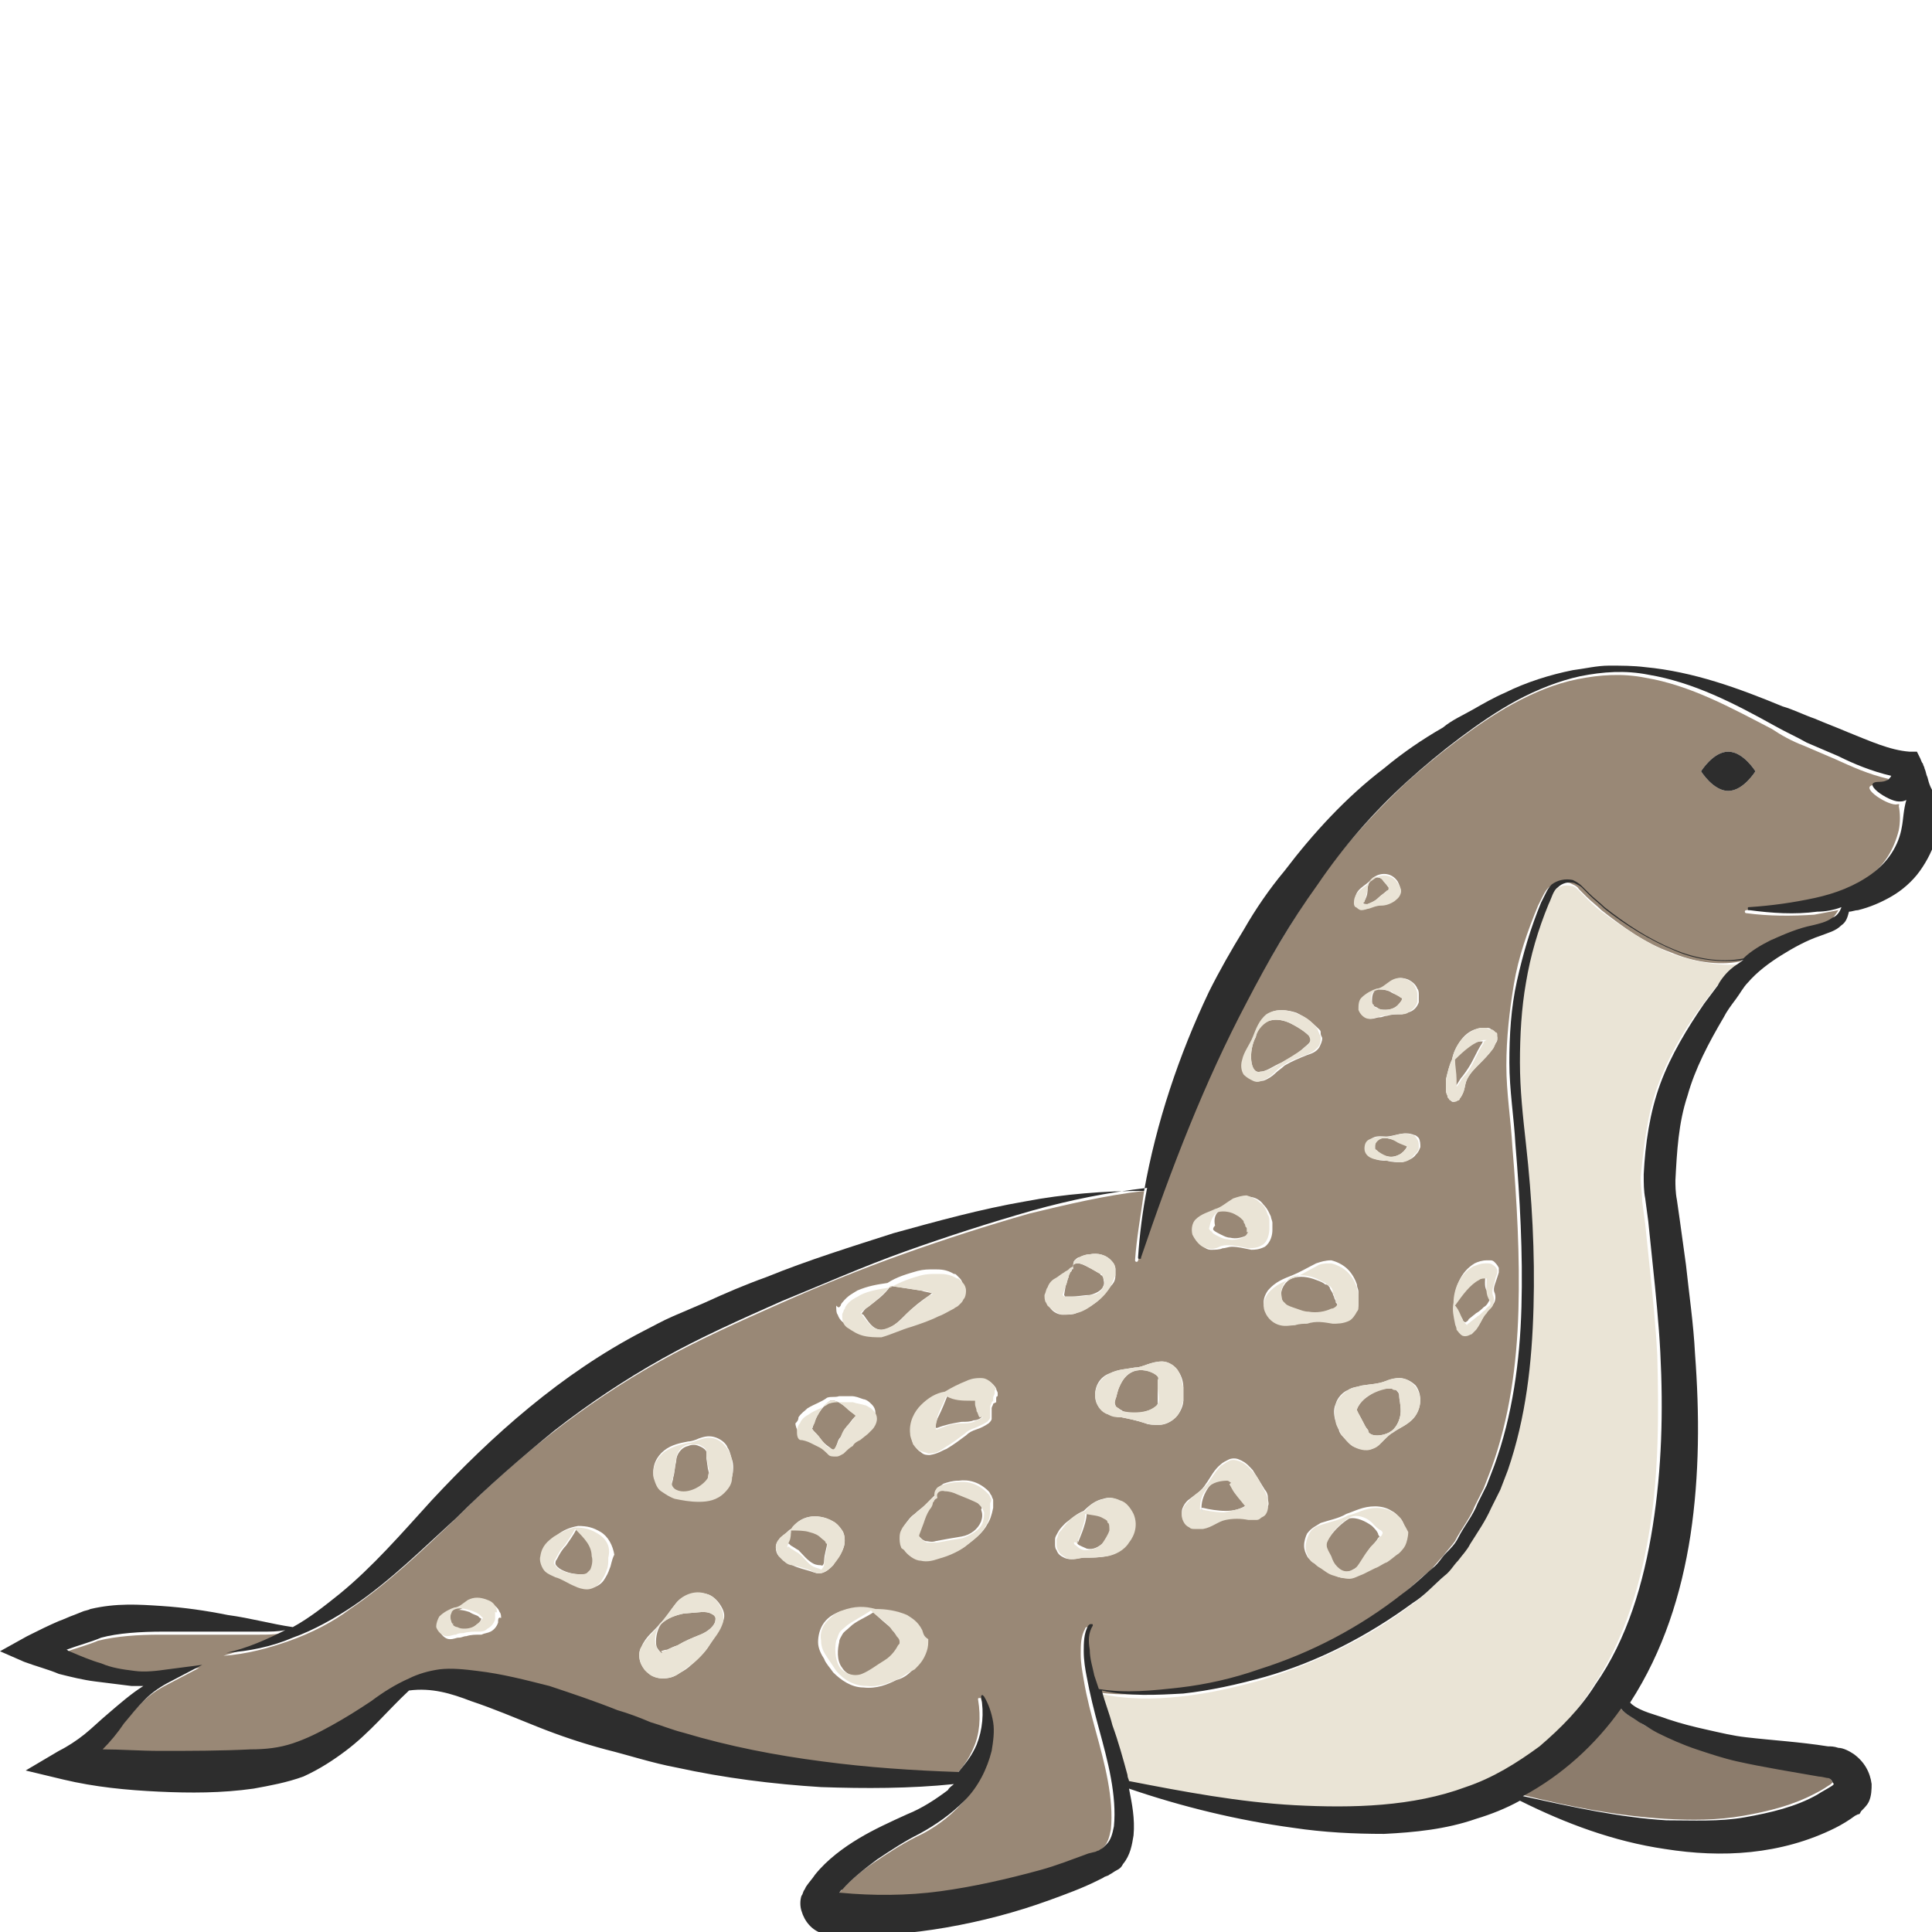 <?xml version="1.0" encoding="utf-8"?>
<!-- Generator: Adobe Illustrator 24.1.2, SVG Export Plug-In . SVG Version: 6.00 Build 0)  -->
<svg version="1.1" id="Layer_1" xmlns="http://www.w3.org/2000/svg" xmlns:xlink="http://www.w3.org/1999/xlink" x="0px" y="0px"
	 viewBox="0 0 128 128" style="enable-background:new 0 0 128 128;" xml:space="preserve">
<style type="text/css">
	.st0{fill:#998876;}
	.st1{fill:#A3A9AE;}
	.st2{fill:#8C7C6C;}
	.st3{fill:#EAE4D6;}
	.st4{fill:#2D2D2D;}
</style>
<g>
	<path class="st0" d="M38.2,101.3c-0.2,0.4-0.5,0.8-0.7,1.1c-0.3,0.3-0.5,0.7-0.6,0.9c-0.1,0.1-0.1,0.2-0.1,0.3
		c0,0.1,0.2,0.3,0.4,0.4c0.4,0.2,0.8,0.3,1.3,0.3c0.2,0,0.4,0,0.5-0.1c0.1-0.1,0.1-0.1,0.2-0.2c0.1-0.2,0.2-0.7,0.2-0.9
		c0-0.3-0.1-0.6-0.3-0.9C38.8,101.9,38.5,101.6,38.2,101.3z"/>
	<path class="st0" d="M83.5,71c0.4,0,0.9-0.4,1.4-0.6c0.5-0.3,1-0.5,1.4-0.9c0.2-0.2,0.4-0.3,0.5-0.5c0.1-0.2,0.1-0.2-0.1-0.4
		c-0.3-0.3-0.8-0.6-1.2-0.8c-0.4-0.2-0.9-0.3-1.3-0.2c-0.5,0.1-0.9,0.5-1,1.1C82.7,69.6,82.8,71.2,83.5,71z"/>
	<path class="st1" d="M56.8,93.9C56.8,93.9,56.8,93.9,56.8,93.9C56.9,94,56.9,94,56.8,93.9z"/>
	<path class="st0" d="M70.6,85.9c0.1,0,0.3,0,0.4,0c0.4,0,0.8-0.1,1.2-0.1c0.4-0.1,0.8-0.3,0.9-0.6c0.1-0.2,0-0.4,0-0.5
		c0-0.1-0.1-0.2-0.1-0.2c0,0-0.1,0-0.1-0.1c-0.2-0.1-0.5-0.3-0.9-0.5c-0.2-0.1-0.4-0.2-0.6-0.2c-0.2,0-0.4,0.1-0.3,0.3
		c0,0.1,0,0.1-0.1,0.1l0,0.1l-0.1,0.1c-0.1,0.1-0.1,0.2-0.1,0.3c-0.1,0.2-0.1,0.4-0.2,0.6l-0.1,0.6l0,0
		C70.6,85.9,70.5,85.9,70.6,85.9z"/>
	<path class="st0" d="M54.6,95.6c0.2,0.2,0.4,0.3,0.5,0.4c0.2,0.1,0.2,0,0.3-0.2c0.1-0.2,0.1-0.4,0.3-0.6c0.1-0.2,0.3-0.5,0.4-0.7
		c0.2-0.2,0.3-0.4,0.5-0.6c0,0,0.1-0.1,0.1-0.1c0,0,0,0,0,0c-0.1-0.1-0.3-0.3-0.5-0.4c-0.3-0.3-0.8-0.7-1.2-0.6
		c-0.4,0.3-0.7,0.7-0.9,1.1c-0.1,0.2-0.2,0.4-0.2,0.5c-0.1,0.2,0,0.2-0.1,0.2c0,0.1,0.1,0.2,0.3,0.4C54.3,95.2,54.4,95.4,54.6,95.6z
		"/>
	<path class="st0" d="M76.7,91.5c0-0.1,0.1-0.2,0-0.3c-0.2-0.3-0.9-0.5-1.4-0.4c-0.5,0.1-0.9,0.5-1.1,1c-0.2,0.4-0.2,0.7-0.3,0.9
		c0,0.1-0.1,0.2,0,0.4c0,0.1,0.1,0.2,0.2,0.2c0.1,0.1,0.2,0.1,0.3,0.2c0.5,0.2,1,0.2,1.5,0c0.5-0.1,0.8-0.4,0.8-0.5
		c0-0.1,0-0.4,0-0.9C76.7,91.8,76.7,91.6,76.7,91.5z"/>
	<path class="st0" d="M54.6,103.4c0-0.4,0.2-0.9,0.2-1.2c0-0.1,0-0.1-0.1-0.2c-0.1-0.1-0.2-0.2-0.3-0.3c-0.2-0.2-0.5-0.3-0.8-0.4
		c-0.3-0.1-0.8-0.1-1.2-0.1c0,0.2,0,0.5-0.1,0.7c-0.1,0.2-0.1,0.4-0.1,0.4c0-0.1,0.1,0,0.2,0.1c0.2,0.1,0.3,0.2,0.5,0.3
		c0.3,0.3,0.6,0.7,1,0.9c0.2,0.1,0.4,0.1,0.5,0.1C54.5,103.8,54.6,103.6,54.6,103.4z"/>
	<path class="st1" d="M70.4,85.8C70.4,85.9,70.4,85.9,70.4,85.8C70.4,85.9,70.4,85.8,70.4,85.8z"/>
	<path class="st0" d="M73.2,100.5c-0.3-0.1-0.8-0.2-1.2-0.3c0,0.5-0.2,1-0.3,1.3l-0.2,0.5c-0.1,0.2,0,0.2-0.1,0.1
		c-0.1-0.1-0.1,0.1,0,0.2c0.1,0.1,0.4,0.2,0.6,0.3c0.4,0.1,0.8-0.1,1.1-0.4c0.3-0.3,0.4-0.6,0.5-0.9c0.1-0.3,0-0.5,0-0.6
		C73.4,100.7,73.6,100.6,73.2,100.5z"/>
	<path class="st0" d="M80.4,81.5C80.5,81.4,80.4,81.4,80.4,81.5c0.1,0.1,0.3,0.2,0.5,0.3c0.2,0.1,0.4,0.2,0.6,0.2
		c0.4,0.1,0.8,0,1.2-0.2c0.2-0.1,0.3-0.2,0.2-0.3c0,0-0.1,0-0.1,0c0,0,0,0,0-0.1l0-0.1c0-0.1-0.1-0.1-0.1-0.2
		c-0.1-0.1-0.1-0.2-0.1-0.2c0,0,0-0.1-0.1-0.2c-0.1-0.1-0.2-0.2-0.4-0.3c-0.4-0.2-0.8-0.3-1.2-0.2c-0.4,0.1-0.5,0.6-0.4,1
		C80.3,81.4,80.4,81.5,80.4,81.5z"/>
	<path class="st0" d="M64.9,99.7c-0.1-0.1-0.1-0.1-0.2-0.2c-0.3-0.2-0.8-0.4-1.4-0.6c-0.3-0.1-0.6-0.2-0.8-0.2
		c-0.3,0-0.6,0.1-0.5,0.4c0,0.1-0.1,0.1-0.1,0.1l-0.1,0.1c0,0.1-0.1,0.1-0.1,0.2c-0.1,0.1-0.2,0.3-0.2,0.4c-0.1,0.3-0.2,0.6-0.4,0.9
		l-0.3,0.8c0,0,0,0.1,0,0.1l0.1,0.1c0.2,0.2,0.2,0.2,0.4,0.3c0.2,0,0.4,0.1,0.7,0c0.5-0.1,1.1-0.2,1.7-0.3c0.6-0.1,1.1-0.5,1.3-1
		c0.1-0.3,0.1-0.5,0-0.8C65.1,99.9,65,99.8,64.9,99.7z"/>
	<path class="st0" d="M59.3,108.1c-0.4-0.4-1-0.8-1.4-1.3c-0.6,0.4-1.2,0.6-1.6,1c-0.2,0.2-0.4,0.3-0.5,0.5
		c-0.1,0.2-0.2,0.3-0.2,0.5c-0.1,0.4-0.2,1.2,0.2,1.7c0.3,0.5,1,0.7,1.5,0.5c0.5-0.2,1-0.6,1.5-0.9c0.5-0.4,0.8-0.8,0.9-1
		c0-0.1,0-0.1,0.1-0.2c0-0.1,0-0.2,0-0.3C59.7,108.5,59.5,108.3,59.3,108.1z"/>
	<path class="st0" d="M46.8,96.6c0-0.2,0-0.2,0-0.4c0-0.1-0.2-0.3-0.5-0.4c-0.2-0.1-0.5-0.1-0.7,0c-0.5,0.1-0.8,0.6-0.8,1
		c-0.1,0.4-0.1,0.8-0.2,1.1c0,0.2-0.1,0.3-0.1,0.5c0,0.2,0.1,0.4,0.3,0.4c0.4,0.2,0.9,0.1,1.3-0.1c0.4-0.2,0.7-0.5,0.8-0.7
		c0.1-0.1,0.1-0.2,0.1-0.3l-0.1-0.4L46.8,96.6z"/>
	<path class="st1" d="M64.7,92.5L64.7,92.5c0-0.1,0-0.1,0-0.1l0,0C64.7,92.4,64.7,92.4,64.7,92.5C64.7,92.5,64.7,92.5,64.7,92.5z"/>
	<path class="st0" d="M91.2,65.6c-0.3,0.1-0.3,0.5-0.3,0.8c0,0.1,0.1,0.2,0.1,0.2c0,0-0.1,0,0,0c0,0.1,0.2,0.1,0.3,0.2
		c0.1,0.1,0.3,0.1,0.5,0.1c0.3,0,0.6-0.1,0.8-0.3c0.2-0.2,0.4-0.5,0.3-0.4c0,0,0,0,0,0c0,0,0-0.1-0.1-0.1c0,0,0,0-0.1-0.1
		c-0.1-0.1-0.3-0.1-0.6-0.3C91.9,65.6,91.5,65.5,91.2,65.6z"/>
	<path class="st0" d="M47.1,106.9c-0.2-0.1-0.4-0.1-0.6-0.1l-1.2,0.1c-0.5,0.1-1.1,0.3-1.5,0.7c-0.3,0.4-0.4,1.1-0.3,1.5
		c0.1,0.2,0.2,0.3,0.3,0.4c0.1,0.1,0.1,0.1,0.1,0c0,0-0.1-0.1-0.1-0.1s0.2-0.1,0.4-0.1c0.2-0.1,0.4-0.2,0.7-0.3
		c0.5-0.3,1-0.5,1.5-0.7c0.5-0.2,1-0.6,1-1C47.5,107.1,47.3,107,47.1,106.9z"/>
	<path class="st0" d="M90.6,59.9c0.3-0.1,0.5-0.2,0.7-0.4c0.2-0.2,0.4-0.3,0.6-0.5C92,59,92,58.9,92,58.9c0,0,0,0,0-0.1
		c-0.1-0.1-0.2-0.3-0.4-0.5c-0.1-0.2-0.5-0.2-0.7-0.1c-0.2,0.2-0.3,0.5-0.3,0.8c0,0.3-0.1,0.5-0.2,0.7c0,0.1-0.1,0.1-0.1,0.1
		C90.3,59.9,90.5,59.9,90.6,59.9z"/>
	<path class="st0" d="M65,93.8c-0.1-0.1-0.1-0.2-0.2-0.4c-0.1-0.2-0.1-0.3-0.1-0.5c0-0.1,0-0.1,0-0.2c-0.1,0-0.2,0-0.3,0
		c-0.5,0-1.2,0-1.6-0.3c-0.2,0.5-0.4,1-0.6,1.4C62.1,94,62,94.2,62,94.4c0,0.1,0,0.2,0,0.2c0,0,0,0,0.1,0c0.5-0.2,1-0.3,1.6-0.4
		c0.3,0,0.6,0,0.8-0.1c0.2,0,0.5-0.1,0.6-0.3C65.1,93.8,65.1,93.9,65,93.8z"/>
	<path class="st1" d="M61.8,94.7C61.7,94.7,61.7,94.6,61.8,94.7C61.7,94.7,61.7,94.7,61.8,94.7z"/>
	<path class="st0" d="M58.4,88.1c0.6,0,1.1-0.5,1.6-1c0.5-0.5,1-0.9,1.6-1.3c0.1-0.1,0.1-0.1,0.2-0.1c-0.3-0.1-0.5-0.1-0.8-0.2
		c-0.6-0.1-1.3-0.2-2-0.3c-0.4,0.6-1,1-1.5,1.4c-0.2,0.1-0.3,0.3-0.4,0.4c0,0,0,0.1,0.1,0.1C57.5,87.5,57.8,88.1,58.4,88.1z"/>
	<path class="st1" d="M79.6,99.9c0,0.1,0,0.2,0,0.2C79.6,100.2,79.7,100.2,79.6,99.9C79.6,100,79.6,100,79.6,99.9z"/>
	<path class="st1" d="M121.5,118.1C121.5,118.1,121.5,118.1,121.5,118.1C121.5,118.1,121.5,118.1,121.5,118.1z"/>
	<path class="st0" d="M92.5,92.1c-0.1-0.1-0.2-0.1-0.3-0.1c-0.1,0-0.2,0-0.3,0c-0.5,0-1,0.3-1.4,0.6c-0.4,0.3-0.6,0.7-0.6,0.8
		c0,0.1,0.2,0.4,0.4,0.8c0.1,0.2,0.2,0.4,0.3,0.5c0.1,0.1,0,0.2,0.2,0.3c0.3,0.2,1,0.1,1.4-0.2c0.4-0.3,0.6-0.9,0.6-1.3
		c0-0.5-0.1-0.8-0.1-1C92.7,92.4,92.7,92.3,92.5,92.1z"/>
	<path class="st0" d="M98.4,84.5c-0.2,0-0.3,0.1-0.5,0.1c-0.6,0.3-1.1,1-1.6,1.7c0.2,0.4,0.4,0.8,0.6,1.1c0,0.1,0.1,0.2,0.2,0.2
		c0,0,0.2-0.1,0.2-0.2l0.5-0.4c0.2-0.1,0.4-0.3,0.5-0.4c0.2-0.1,0.3-0.3,0.4-0.5c0.1-0.2,0-0.3-0.1-0.5
		C98.3,85.4,98.4,84.9,98.4,84.5z"/>
	<path class="st2" d="M107.3,113.1c-1.7,2.4-3.9,4.4-6.5,5.8c3.2,0.8,6.3,1.4,9.5,1.6c1.8,0.1,3.5,0.1,5.2-0.2
		c1.7-0.3,3.3-0.7,4.8-1.5c0.4-0.2,0.7-0.4,1-0.6l0.1-0.1c0,0,0,0,0,0c0-0.1-0.1-0.2-0.2-0.3c-0.1,0-0.1-0.1-0.2-0.1
		c-0.1,0-0.4-0.1-0.6-0.1c-1.7-0.3-3.6-0.5-5.4-1c-0.9-0.2-1.8-0.5-2.7-0.8c-0.9-0.3-1.7-0.7-2.6-1.1c-0.4-0.2-0.8-0.4-1.2-0.7
		C108.2,113.8,107.7,113.6,107.3,113.1C107.4,113.2,107.4,113.2,107.3,113.1z"/>
	<path class="st1" d="M96.2,72.3C96.2,72.3,96.2,72.3,96.2,72.3C96.2,72.3,96.2,72.3,96.2,72.3C96.2,72.3,96.2,72.3,96.2,72.3z"/>
	<path class="st0" d="M125.6,53.3c-0.7,0-2.6-1.3-1.3-1.3c0.5,0,0.7-0.2,0.8-0.4c-1.3-0.3-2.4-0.8-3.5-1.3c-0.7-0.3-1.4-0.6-2.1-0.9
		c-0.8-0.3-1.5-0.7-2.1-1.1c-2.7-1.4-5.4-2.9-8.4-3.4c-1.5-0.3-3-0.2-4.5,0.1c-1.5,0.3-2.9,0.9-4.2,1.6c-1.3,0.7-2.6,1.6-3.8,2.5
		c-1.2,0.9-2.4,1.9-3.5,2.9c-2.2,2.1-4.2,4.3-5.9,6.8c-1.7,2.5-3.2,5.1-4.7,7.8c-2.8,5.3-5,11.1-7,16.9c0,0.1-0.1,0.1-0.1,0.1
		c-0.1,0-0.1-0.1-0.1-0.1c0.1-1.5,0.4-3.1,0.6-4.6c-2.6,0.3-5.1,0.9-7.6,1.5c-2.8,0.8-5.6,1.7-8.4,2.7c-2.8,1-5.5,2.1-8.2,3.3
		c-2.7,1.2-5.4,2.4-7.9,3.8c-2.5,1.4-4.9,3-7.2,4.8c-2.3,1.8-4.4,3.7-6.5,5.8c-2.1,2-4.3,4.1-6.8,5.8c-1.2,0.9-2.6,1.6-4,2.1
		c-1.4,0.5-2.9,0.9-4.4,1c1.4-0.4,2.7-0.9,3.9-1.5c-0.5,0.1-1,0.1-1.5,0.1c-0.7,0-1.5,0-2.2,0l-4.4,0c-1.4,0-2.9,0.1-4.1,0.4
		c-0.7,0.3-1.5,0.5-2.3,0.8c0.1,0,0.1,0.1,0.2,0.1c0.7,0.3,1.4,0.6,2.1,0.8c0.7,0.2,1.5,0.4,2.2,0.5c0.8,0.1,1.5,0,2.2-0.1l2.3-0.3
		l-2.1,1.1c-0.6,0.3-1.2,0.7-1.7,1.2c-0.5,0.5-0.9,1-1.4,1.6c-0.4,0.5-0.9,1.1-1.4,1.7c1.3,0.1,2.6,0.1,3.8,0.1c2,0,4,0,6-0.1
		c1-0.1,1.9-0.2,2.8-0.4c0.9-0.3,1.8-0.7,2.6-1.2c0.9-0.5,1.7-1,2.6-1.6c0.8-0.5,1.6-1,2.5-1.5c0.6-0.3,1.3-0.5,2-0.6
		c0.9-0.1,1.7,0,2.5,0.1c1.6,0.2,3.2,0.6,4.8,1c1.5,0.4,3.1,1,4.5,1.6c0.7,0.3,1.5,0.6,2.2,0.8c0.7,0.2,1.5,0.5,2.2,0.7
		c3,0.9,6.1,1.5,9.2,1.9c3,0.4,6,0.6,9,0.7c0.5-0.5,0.9-1.1,1.2-1.8c0.4-0.9,0.5-2,0.3-3.2l0,0c0-0.1,0-0.1,0.1-0.1
		c0.1,0,0.1,0,0.1,0.1c0.3,0.5,0.5,1.1,0.6,1.7c0.1,0.6,0.1,1.2-0.1,1.9c-0.3,1.2-0.9,2.4-1.8,3.3c-0.8,0.9-1.9,1.7-3,2.2
		c-1,0.5-1.9,1.1-2.8,1.7c-0.9,0.6-1.7,1.3-2.3,2c-0.1,0.1-0.1,0.2-0.2,0.2l0.1,0c2.2,0.3,4.4,0.2,6.6-0.1c2.2-0.3,4.4-0.8,6.6-1.4
		c1.1-0.3,2.2-0.7,3.2-1.1l0.4-0.1c0.1,0,0.3-0.1,0.3-0.1c0.1,0,0.2-0.1,0.3-0.2c0.1-0.1,0.2-0.1,0.2-0.2c0.3-0.3,0.4-0.7,0.5-1.2
		c0.1-1,0-2.1-0.2-3.2c-0.2-1.1-0.5-2.2-0.8-3.3c-0.3-1.1-0.6-2.2-0.8-3.4c-0.1-0.6-0.2-1.1-0.2-1.7c0-0.6,0-1.2,0.3-1.7
		c0-0.1,0.1-0.1,0.2-0.1c0.1,0,0.1,0.1,0.1,0.1l0,0c-0.2,0.5-0.2,1.1-0.2,1.6c0.1,0.6,0.2,1.1,0.3,1.7c0.1,0.3,0.2,0.6,0.3,0.9
		c1.8,0.3,3.6,0.1,5.4-0.1c1.8-0.3,3.5-0.7,5.2-1.2c3.4-1.1,6.6-2.8,9.5-5c0.7-0.5,1.3-1.2,2-1.7c0.3-0.3,0.6-0.7,0.9-1
		c0.3-0.4,0.6-0.7,0.8-1c0.4-0.8,1-1.5,1.3-2.3l0.6-1.2l0.5-1.3c1.2-3.3,1.7-6.9,1.8-10.5c0.1-3.6-0.1-7.2-0.4-10.8
		c-0.1-1.8-0.4-3.6-0.4-5.4c0-1.8,0.2-3.6,0.5-5.4c0.3-1.8,0.9-3.5,1.6-5.2l0.3-0.6c0.1-0.2,0.2-0.4,0.4-0.6
		c0.4-0.3,0.9-0.4,1.4-0.3c0.2,0.1,0.5,0.2,0.6,0.4l0.5,0.5c0.3,0.3,0.7,0.6,1,0.9c1.4,1.1,2.9,2.2,4.6,2.8c1.4,0.6,3.1,0.9,4.6,0.6
		c0.6-0.4,1.2-0.8,1.8-1.2c0.9-0.4,1.8-0.8,2.8-1c0.5-0.1,0.9-0.2,1.3-0.5c0.3-0.2,0.4-0.4,0.6-0.7c-0.5,0.1-1.1,0.2-1.6,0.3
		c-1.5,0.1-3,0.1-4.5-0.1c-0.1,0-0.1-0.1-0.1-0.1c0-0.1,0.1-0.1,0.1-0.1c1.5-0.1,2.9-0.3,4.3-0.6c1.4-0.3,2.7-0.8,3.8-1.6
		c1.1-0.8,1.7-1.9,2-3.1c0.1-0.5,0.1-1.1,0-1.6C125.9,53.2,125.7,53.3,125.6,53.3z M33,107.5c-0.1,0.3-0.3,0.5-0.5,0.6
		c-0.2,0.1-0.4,0.1-0.6,0.2c-0.4,0-0.7,0-1,0.1c-0.2,0-0.3,0.1-0.5,0.1c-0.2,0-0.3,0.1-0.6,0.1c-0.3,0-0.6-0.3-0.7-0.6
		c-0.1-0.3,0-0.6,0.2-0.7c0.3-0.4,0.7-0.5,1-0.6c0.3-0.1,0.6-0.3,0.9-0.5c0.3-0.2,0.8-0.3,1.3,0c0.2,0.1,0.5,0.3,0.6,0.6
		c0.1,0.1,0.1,0.3,0.1,0.4C33,107.1,33,107.3,33,107.5z M40.4,103.9c-0.1,0.3-0.2,0.5-0.4,0.8c-0.2,0.3-0.6,0.5-0.9,0.5
		c-0.3,0-0.6-0.1-0.8-0.2c-0.4-0.2-0.8-0.5-1.3-0.6c-0.2-0.1-0.5-0.1-0.7-0.4c-0.3-0.2-0.4-0.6-0.3-1c0.1-0.6,0.5-1,0.9-1.3
		c0.4-0.3,0.8-0.5,1.4-0.6c0.6,0,1,0.1,1.5,0.4c0.5,0.3,0.8,0.9,0.9,1.5C40.5,103.4,40.5,103.7,40.4,103.9z M55.7,86.5
		c0-0.1,0.1-0.2,0.1-0.2c0.4-0.5,0.7-0.6,1-0.8c0.7-0.3,1.3-0.4,2-0.5c0.6-0.4,1.3-0.6,2-0.8c0.4-0.1,0.7-0.1,1.1-0.1
		c0.4,0,0.8,0,1.3,0.3c0.1,0,0.1,0,0.2,0.1c0.1,0.1,0.2,0.2,0.2,0.2c0.1,0.1,0.2,0.3,0.2,0.5c0,0.2,0,0.4-0.1,0.5
		c0,0.1-0.1,0.2-0.2,0.3c-0.1,0.1-0.1,0.1-0.2,0.2c-0.1,0.1-0.2,0.2-0.3,0.2c-0.4,0.2-0.7,0.4-1,0.5c-0.6,0.3-1.2,0.5-1.8,0.7
		c-0.6,0.2-1.2,0.6-2,0.7c-0.4,0.1-0.8,0.1-1.2-0.1c-0.4-0.1-0.7-0.3-1-0.5c-0.2-0.1-0.4-0.3-0.5-0.6c-0.1-0.1-0.1-0.4-0.1-0.6
		C55.6,86.7,55.6,86.6,55.7,86.5z M52.9,93.9c0.2-0.3,0.4-0.4,0.6-0.6c0.5-0.3,0.9-0.4,1.3-0.7c0.3-0.1,0.5,0,0.8-0.1
		c0.3,0,0.5,0,0.8,0c0.3,0,0.5,0.1,0.8,0.2c0.1,0,0.3,0.1,0.4,0.2c0.1,0.1,0.4,0.3,0.4,0.7c0,0.4-0.2,0.6-0.3,0.7
		c-0.1,0.1-0.2,0.2-0.3,0.3L57,95.2c-0.2,0.1-0.3,0.3-0.5,0.4c-0.1,0.1-0.4,0.4-0.6,0.5c-0.1,0.1-0.3,0.2-0.5,0.2
		c-0.2,0-0.4,0-0.5-0.1c-0.3-0.1-0.4-0.3-0.6-0.5c-0.2-0.1-0.4-0.2-0.6-0.3c-0.2-0.1-0.5-0.1-0.8-0.5c-0.1-0.2-0.2-0.4-0.2-0.6
		C52.8,94.2,52.9,94.1,52.9,93.9z M47.9,107.4c-0.1,0.3-0.3,0.6-0.4,0.8L47,109c-0.3,0.5-0.8,0.9-1.2,1.3c-0.2,0.2-0.5,0.4-0.7,0.5
		c-0.3,0.2-0.6,0.4-1.2,0.4c-0.3,0-0.6-0.1-0.9-0.3c-0.2-0.2-0.4-0.4-0.5-0.6c-0.2-0.4-0.2-0.9,0-1.2c0.3-0.7,0.8-1,1.2-1.5
		c0.4-0.4,0.7-0.9,1.1-1.4c0.4-0.5,1.2-0.8,2-0.6c0.4,0.1,0.7,0.4,0.9,0.7C47.9,106.6,48.1,107,47.9,107.4z M48.5,97.8
		c-0.1,0.4-0.3,0.7-0.5,1c-0.5,0.5-1.2,0.7-1.7,0.6c-0.6,0-1.1-0.1-1.6-0.2c-0.3,0-0.6-0.2-0.9-0.5c-0.3-0.3-0.4-0.6-0.5-0.9
		c-0.1-0.7,0.2-1.3,0.7-1.7c0.5-0.4,1.1-0.5,1.6-0.6c0.2,0,0.5-0.1,0.7-0.2c0.3-0.1,0.6-0.2,1-0.1c0.4,0.1,0.8,0.4,0.9,0.7
		c0.2,0.3,0.2,0.6,0.3,0.8C48.6,97,48.6,97.5,48.5,97.8z M52.5,103.7c-0.2-0.1-0.4-0.2-0.6-0.3c-0.1-0.1-0.2-0.2-0.3-0.3
		c-0.1-0.1-0.2-0.3-0.2-0.6c0-0.2,0.1-0.4,0.2-0.5c0.1-0.1,0.2-0.2,0.3-0.3c0.2-0.1,0.3-0.3,0.5-0.4c0.3-0.4,0.7-0.7,1.2-0.8
		c0.5-0.1,1.1,0,1.6,0.3c0.2,0.1,0.4,0.3,0.6,0.6c0.2,0.3,0.2,0.8,0.1,1.1c-0.2,0.6-0.5,0.8-0.7,1.2c-0.2,0.2-0.4,0.4-0.7,0.5
		c-0.3,0.1-0.5,0-0.8-0.1C53.4,104,52.9,103.9,52.5,103.7z M61.2,109.5c-0.1,0.5-0.5,0.9-0.8,1.2c-0.3,0.3-0.6,0.5-1,0.6
		c-0.6,0.3-1.3,0.6-2.2,0.5c-0.8,0-1.5-0.5-2-1c-0.2-0.3-0.5-0.6-0.6-0.9c-0.2-0.3-0.4-0.7-0.4-1.1c0-0.4,0.1-0.9,0.4-1.3
		c0.3-0.4,0.7-0.6,1-0.7c0.7-0.3,1.5-0.3,2.2-0.1c0.8,0,1.4,0.1,2.1,0.4c0.3,0.2,0.7,0.3,1,1c0.1,0.3,0.1,0.4,0.2,0.7
		C61.3,108.9,61.2,109.2,61.2,109.5z M65.4,101c-0.3,0.6-0.9,1-1.4,1.4c-0.5,0.4-1.1,0.6-1.8,0.8c-0.3,0.1-0.7,0.2-1.1,0.1
		c-0.4,0-0.9-0.4-1.1-0.7c-0.1-0.1-0.1-0.2-0.2-0.2c-0.1-0.2-0.2-0.4-0.1-0.6c0-0.3,0.1-0.5,0.2-0.7c0.2-0.3,0.4-0.6,0.7-0.8
		c0.2-0.2,0.5-0.4,0.7-0.6c0.1-0.1,0.2-0.2,0.3-0.3c0.1-0.1,0.1-0.1,0.2-0.2l0.1-0.1c0,0,0-0.1,0.1,0c0-0.2,0-0.4,0.1-0.5
		c0.1-0.1,0.3-0.2,0.4-0.3c0.3-0.1,0.6-0.2,1-0.2c0.7-0.1,1.4,0.1,2,0.7c0.1,0.1,0.1,0.2,0.2,0.3c0,0.1,0.1,0.2,0.1,0.3
		c0,0.2,0,0.4,0,0.5C65.7,100.4,65.6,100.7,65.4,101z M66,92.7c0,0,0,0.1,0,0.1l0,0.1L65.8,93c0,0.1-0.1,0.2-0.1,0.3
		c0,0.1,0,0.2,0,0.4c0,0.1,0,0.2,0,0.3c0,0.1-0.1,0.2-0.2,0.3c-0.3,0.2-0.5,0.3-0.8,0.4c-0.3,0.1-0.5,0.2-0.7,0.4
		c-0.4,0.3-0.8,0.6-1.3,0.9c-0.3,0.1-0.5,0.3-1.1,0.4c-0.2,0-0.4,0-0.6-0.2c-0.2-0.1-0.3-0.3-0.4-0.4c-0.2-0.3-0.2-0.5-0.2-0.7
		c-0.1-0.8,0.3-1.5,0.7-1.9c0.5-0.4,0.9-0.7,1.6-0.9c0.6-0.3,0.9-0.5,1.4-0.7c0.3-0.1,0.5-0.2,0.9-0.2c0.1,0,0.3,0,0.5,0.1
		c0.2,0.1,0.4,0.3,0.5,0.5c0,0.1,0.1,0.2,0.1,0.3c0,0.1,0,0.1,0,0.2C66,92.5,66,92.6,66,92.7z M93.3,64.9c0.2,0.1,0.5,0.3,0.6,0.6
		c0.1,0.1,0.1,0.3,0.1,0.4c0,0.1,0,0.3,0,0.5c-0.1,0.3-0.3,0.5-0.5,0.6c-0.2,0.1-0.4,0.1-0.6,0.2c-0.4,0-0.7,0-1,0.1
		c-0.2,0-0.3,0.1-0.5,0.1c-0.2,0-0.3,0.1-0.6,0.1c-0.3,0-0.6-0.3-0.7-0.6c-0.1-0.3,0-0.6,0.2-0.7c0.3-0.4,0.7-0.5,1-0.6
		c0.3-0.1,0.6-0.3,0.9-0.5C92.4,64.8,92.8,64.7,93.3,64.9z M90.8,58.3c0.2-0.2,0.5-0.4,0.9-0.4c0.4,0,0.7,0.2,0.9,0.5
		c0.1,0.2,0.2,0.4,0.2,0.7c-0.1,0.3-0.3,0.4-0.4,0.5c-0.3,0.2-0.6,0.3-0.9,0.3c-0.3,0-0.6,0.1-0.8,0.2c-0.1,0.1-0.3,0.2-0.5,0.1
		c-0.1,0-0.3-0.1-0.3-0.2c-0.1-0.1-0.1-0.2-0.1-0.3C89.7,58.9,90.5,58.7,90.8,58.3z M82.4,70.2c0.2-0.6,0.5-1,0.7-1.5
		c0.2-0.5,0.3-1.1,0.9-1.5c0.5-0.4,1.3-0.3,1.9-0.1c0.6,0.3,1,0.6,1.5,1.1c0.1,0.1,0.1,0.1,0.1,0.3c0,0.1,0.1,0.2,0.1,0.3
		c0,0.2-0.1,0.4-0.2,0.6c-0.2,0.3-0.5,0.4-0.8,0.5c-0.5,0.2-1,0.4-1.5,0.7c-0.2,0.2-0.4,0.3-0.6,0.5c-0.2,0.2-0.5,0.4-0.8,0.5
		c-0.2,0-0.4,0.1-0.6,0c-0.2-0.1-0.4-0.2-0.5-0.4C82.3,70.9,82.3,70.5,82.4,70.2z M79.4,80.9c0.4-0.5,0.9-0.6,1.3-0.7
		c0.4-0.1,0.7-0.5,1.2-0.7c0.2-0.1,0.5-0.2,0.9-0.2c0.3,0,0.7,0.2,0.9,0.5c0.3,0.3,0.4,0.6,0.5,0.8c0,0.1,0.1,0.3,0.1,0.4l0,0.2
		l0,0.3c0,0.3-0.1,0.8-0.5,1.1c-0.4,0.2-0.7,0.2-0.9,0.2c-0.5-0.1-0.9-0.2-1.3-0.2c-0.2,0-0.4,0.1-0.6,0.1c-0.2,0.1-0.5,0.1-0.8,0.1
		c-0.3,0-0.7-0.3-0.9-0.8C79,81.5,79.2,81.2,79.4,80.9z M69.5,86.5l-0.1-0.2c-0.1-0.1-0.2-0.4-0.1-0.5c0-0.3,0.1-0.4,0.2-0.5
		c0.1-0.2,0.3-0.4,0.5-0.6c0.2-0.2,0.4-0.3,0.6-0.4c0.1-0.1,0.2-0.1,0.3-0.2l0.1-0.1l0.1-0.1c0,0,0-0.1,0,0c0-0.1,0-0.3,0.1-0.4
		c0.1-0.1,0.2-0.2,0.3-0.2c0.2-0.1,0.5-0.2,0.7-0.2c0.5-0.1,1.1,0,1.5,0.5c0.1,0.1,0.2,0.3,0.2,0.5c0,0.1,0,0.3,0,0.4
		c0,0.3-0.1,0.5-0.3,0.7c-0.3,0.4-0.6,0.8-1,1.1c-0.4,0.3-0.8,0.5-1.3,0.7c-0.2,0.1-0.5,0.1-0.9,0.1C70,87.1,69.6,86.8,69.5,86.5z
		 M74.7,102.2c-0.3,0.5-0.9,0.8-1.4,0.9c-0.5,0.1-1,0.1-1.5,0.1c-0.2,0-0.5,0.1-0.8,0.1c-0.1,0-0.3,0-0.5-0.1
		c-0.2-0.1-0.4-0.2-0.5-0.5c-0.1-0.1-0.1-0.3-0.1-0.4c0-0.1,0-0.2,0-0.3c0-0.2,0.1-0.3,0.2-0.5c0.1-0.2,0.3-0.4,0.5-0.6
		c0.4-0.3,0.7-0.6,1.2-0.8c0.4-0.4,0.8-0.7,1.3-0.8c0.3-0.1,0.6-0.1,1,0.1c0.4,0.2,0.7,0.5,0.8,0.9
		C75.3,100.9,75.1,101.7,74.7,102.2z M77.9,93.9c-0.3,0.3-0.7,0.5-1.1,0.5c-0.4,0-0.7,0-0.9-0.1c-0.6-0.2-1.1-0.3-1.6-0.4
		c-0.3,0-0.6-0.1-0.9-0.2c-0.3-0.1-0.7-0.5-0.8-0.9c-0.2-0.9,0.3-1.6,0.9-1.8c0.6-0.3,1.2-0.3,1.7-0.4c0.3,0,0.5-0.1,0.8-0.2
		c0.3-0.1,0.6-0.2,1-0.2c0.4,0,0.9,0.3,1.1,0.7c0.2,0.3,0.3,0.7,0.3,1c0,0.2,0,0.3,0,0.4c0,0.1,0,0.3,0,0.5
		C78.4,93.1,78.2,93.6,77.9,93.9z M84,99.8c0,0.2-0.1,0.3-0.2,0.5c-0.1,0.1-0.2,0.2-0.3,0.2c-0.1,0-0.2,0.1-0.3,0.1
		c-0.2,0-0.3,0-0.5,0c-0.6,0-1-0.1-1.5,0c-0.5,0.1-0.9,0.4-1.5,0.6c-0.1,0-0.3,0-0.5,0c-0.1,0-0.2-0.1-0.4-0.1
		c-0.1-0.1-0.3-0.2-0.4-0.4c-0.1-0.2-0.1-0.3-0.1-0.5c0-0.1,0-0.2,0.1-0.4c0.1-0.2,0.2-0.3,0.3-0.4c0.5-0.4,0.9-0.6,1.2-1.1
		c0.3-0.4,0.5-0.9,1-1.3c0.1-0.1,0.3-0.2,0.5-0.3c0.2-0.1,0.5-0.1,0.7,0c0.5,0.2,0.7,0.5,0.9,0.7c0.3,0.5,0.5,0.8,0.8,1.3
		c0.1,0.1,0.2,0.3,0.2,0.5C84,99.5,84.1,99.6,84,99.8z M84.8,87.6c-0.4-0.1-0.8-0.4-1-0.9c-0.2-0.5,0-0.9,0.2-1.2
		c0.5-0.6,1.1-0.8,1.6-1c0.5-0.2,1-0.5,1.6-0.8c0.3-0.1,0.6-0.2,1-0.2c0.4,0.1,0.8,0.3,1.1,0.6c0.3,0.3,0.5,0.7,0.6,1
		c0,0.2,0.1,0.3,0.1,0.5l0,0.2l0,0.3c0,0.1,0,0.2,0,0.3c0,0.1,0,0.2-0.1,0.3c-0.1,0.2-0.3,0.5-0.5,0.6c-0.4,0.3-0.8,0.3-1.1,0.2
		c-0.6-0.1-1.2-0.2-1.7-0.2c-0.3,0-0.6,0.1-0.8,0.1C85.5,87.6,85.2,87.7,84.8,87.6z M93,102.3c-0.1,0.2-0.3,0.4-0.4,0.5
		c-0.3,0.3-0.5,0.4-0.8,0.6c-0.2,0.2-0.5,0.3-0.8,0.4l-0.8,0.4c-0.3,0.1-0.6,0.3-0.9,0.3c-0.3,0.1-0.7,0-1-0.2
		c-0.3-0.1-0.6-0.3-0.9-0.5c-0.1-0.1-0.3-0.2-0.4-0.3c-0.1-0.1-0.3-0.2-0.4-0.4c-0.1-0.2-0.2-0.4-0.2-0.7c0-0.3,0.1-0.6,0.2-0.8
		c0.3-0.4,0.6-0.5,0.9-0.7c0.6-0.2,1.2-0.3,1.7-0.6c0.6-0.2,1.1-0.5,1.9-0.5c0.4,0,0.8,0.1,1.1,0.3c0.2,0.1,0.3,0.2,0.5,0.4
		c0.2,0.2,0.3,0.4,0.4,0.8C93.2,101.8,93.1,102.1,93,102.3z M93.7,93.9c-0.4,0.5-1,0.7-1.4,1c-0.2,0.1-0.4,0.3-0.6,0.5
		c-0.2,0.2-0.4,0.4-0.8,0.6c-0.4,0.1-0.9,0-1.3-0.2c-0.3-0.2-0.5-0.5-0.7-0.7c-0.1-0.1-0.2-0.3-0.2-0.4c-0.1-0.1-0.1-0.3-0.2-0.5
		c-0.1-0.3-0.2-0.8,0-1.2c0.1-0.4,0.5-0.8,0.8-0.9c0.3-0.2,0.6-0.2,0.9-0.3c0.6-0.1,1.1-0.1,1.6-0.3c0.3-0.1,0.6-0.2,0.9-0.2
		c0.4,0,0.8,0.2,1.1,0.5C94.3,92.5,94.1,93.4,93.7,93.9z M94.1,76c-0.1,0.3-0.2,0.4-0.3,0.5c-0.2,0.3-0.6,0.4-0.9,0.5
		c-0.3,0-0.7,0-1-0.1c-0.3,0-0.6,0-1-0.2c-0.2-0.1-0.4-0.3-0.4-0.6c0-0.3,0.1-0.5,0.3-0.6c0.3-0.3,0.7-0.2,1-0.2
		c0.6,0,1.2-0.4,1.9-0.1c0.1,0,0.2,0.1,0.3,0.2C94.1,75.6,94.1,75.8,94.1,76z M99,85.6c0.1,0.2,0.1,0.5,0,0.7
		c-0.1,0.2-0.3,0.4-0.4,0.5c-0.3,0.3-0.4,0.7-0.7,1.1c-0.1,0.1-0.2,0.2-0.3,0.3c-0.1,0.1-0.3,0.2-0.6,0.1c-0.3-0.1-0.4-0.2-0.4-0.4
		c-0.1-0.1-0.1-0.2-0.1-0.4c-0.1-0.5-0.1-0.9-0.1-1.4c0-0.5,0.1-0.9,0.3-1.3c0.2-0.4,0.5-0.8,1-1.1c0.2-0.1,0.5-0.2,0.8-0.2
		c0.1,0,0.1,0,0.2,0c0.1,0,0.2,0,0.3,0.1c0.1,0.1,0.2,0.2,0.3,0.4c0,0.1,0,0.2,0,0.3C99.1,85,98.9,85.3,99,85.6z M99.2,68.8
		c0,0.1,0,0.2-0.1,0.3c-0.1,0.2-0.1,0.2-0.2,0.4c-0.3,0.4-0.6,0.7-0.9,1c-0.3,0.3-0.6,0.6-0.8,1c-0.2,0.4-0.1,0.8-0.5,1.3
		c0,0,0,0.1-0.1,0.1c-0.1,0-0.2,0.1-0.3,0.1c-0.1,0-0.1,0-0.2-0.1c0,0-0.1-0.1-0.1-0.1c-0.1-0.1-0.1-0.1-0.1-0.2
		c-0.1-0.2-0.1-0.3-0.1-0.4c0-0.2,0-0.5,0-0.7c0.1-0.4,0.2-0.9,0.4-1.3c0.1-0.5,0.3-0.9,0.6-1.3c0.3-0.4,0.7-0.7,1.3-0.8
		c0.1,0,0.3,0,0.4,0c0.1,0,0.2,0,0.3,0.1c0.1,0.1,0.2,0.1,0.3,0.3c0,0.1,0.1,0.2,0.1,0.2C99.2,68.7,99.2,68.8,99.2,68.8z
		 M114.5,52.4c-1,0-1.8-1.3-1.8-1.3s0.8-1.3,1.8-1.3c1,0,1.8,1.3,1.8,1.3S115.5,52.4,114.5,52.4z"/>
	<path class="st0" d="M96.3,70.2c0.1,0.4,0.1,0.9,0.1,1.3c0,0.2,0,0.3,0,0.5c0.2-0.2,0.3-0.5,0.5-0.7c0.3-0.4,0.5-0.7,0.7-1.1
		c0.2-0.4,0.4-0.8,0.6-1.1c0,0,0-0.1,0.1-0.1c0,0-0.1,0-0.2,0C97.6,69,96.9,69.6,96.3,70.2z"/>
	<path class="st0" d="M91.7,75.4c-0.3,0-0.6,0.2-0.6,0.5c0,0.1,0,0.2,0,0.2c0,0,0,0.1,0.1,0.1c0.1,0.1,0.4,0.4,0.7,0.4
		c0.3,0.1,0.6,0,0.8-0.1c0.2-0.1,0.4-0.3,0.5-0.5c0,0,0-0.1,0.1-0.1c-0.2-0.1-0.4-0.1-0.7-0.3C92.3,75.5,92,75.4,91.7,75.4z"/>
	<path class="st0" d="M88.2,86.8c0.2-0.1,0.4-0.3,0.4-0.3c0-0.1,0-0.1-0.1-0.2l0-0.1L88.4,86c0-0.1-0.1-0.2-0.1-0.3
		c-0.1-0.2-0.2-0.3-0.2-0.4c-0.1-0.1-0.1-0.2-0.3-0.2c-0.1-0.1-0.3-0.2-0.6-0.3c-0.5-0.2-1.1-0.3-1.6-0.1c-0.5,0.2-0.8,0.8-0.7,1.2
		c0,0.2,0.1,0.3,0.1,0.4c0,0,0,0.1,0.2,0.2c0.1,0.1,0.3,0.2,0.6,0.3c0.3,0.1,0.5,0.2,0.8,0.2C87.2,87.1,87.7,87,88.2,86.8z"/>
	<path class="st0" d="M31.8,107.2C31.8,107.2,31.8,107.2,31.8,107.2c-0.1-0.1-0.1-0.1-0.1-0.1c-0.1-0.1-0.3-0.1-0.6-0.3
		c-0.3-0.1-0.7-0.2-1-0.1c-0.3,0.1-0.3,0.5-0.3,0.8c0,0.1,0.1,0.2,0.1,0.2c0,0-0.1,0,0,0c0,0.1,0.2,0.1,0.3,0.2
		c0.1,0.1,0.3,0.1,0.5,0.1c0.3,0,0.6-0.1,0.8-0.3C31.8,107.5,32,107.2,31.8,107.2C31.9,107.2,31.9,107.2,31.8,107.2z"/>
	<path class="st3" d="M110.8,63.2c-1.7-0.7-3.2-1.7-4.7-2.8c-0.4-0.3-0.7-0.6-1-0.9l-0.5-0.5c-0.1-0.1-0.3-0.3-0.5-0.3
		c-0.4-0.1-0.8,0-1.1,0.3c-0.3,0.3-0.4,0.7-0.6,1.1c-0.7,1.7-1.2,3.4-1.5,5.2c-0.3,1.8-0.5,3.6-0.4,5.3c0,1.8,0.3,3.6,0.4,5.4
		c0.4,3.6,0.6,7.2,0.5,10.8c-0.1,3.6-0.5,7.3-1.7,10.8l-0.5,1.3l-0.6,1.2c-0.4,0.9-0.9,1.6-1.4,2.4c-0.2,0.4-0.6,0.7-0.8,1.1
		c-0.3,0.3-0.6,0.7-0.9,1c-0.7,0.6-1.3,1.3-2.1,1.8c-2.9,2.2-6.3,3.8-9.8,4.9c-1.8,0.5-3.5,0.9-5.4,1.1c-1.8,0.2-3.6,0.2-5.4-0.2
		c0.2,0.8,0.5,1.5,0.7,2.3c0.4,1.1,0.7,2.2,1,3.3c0,0.1,0.1,0.2,0.1,0.4c3.7,0.7,7.3,1.3,11,1.6c3.9,0.3,7.8,0.1,11.3-1.2
		c1.7-0.7,3.4-1.6,4.9-2.7c1.5-1.1,2.7-2.5,3.7-4.1c2.1-3.1,3.2-6.8,3.8-10.5c0.6-3.8,0.6-7.6,0.5-11.5c-0.1-1.9-0.3-3.9-0.5-5.8
		l-0.3-2.9l-0.2-1.5c0-0.5-0.1-1-0.1-1.6c0.2-2,0.4-4,1.1-6c0.7-1.9,1.7-3.7,2.9-5.3c0.3-0.4,0.6-0.8,0.9-1.2c0.3-0.4,0.7-0.8,1-1.2
		c0.2-0.2,0.4-0.3,0.5-0.4C113.8,64,112.2,63.7,110.8,63.2z"/>
	<path class="st1" d="M91.5,101.7C91.5,101.7,91.5,101.6,91.5,101.7C91.5,101.6,91.5,101.6,91.5,101.7z"/>
	<path class="st1" d="M82.8,99.5c0,0-0.1,0.1-0.1,0.1c0,0,0,0,0,0C82.7,99.7,82.8,99.6,82.8,99.5C82.8,99.6,82.9,99.6,82.8,99.5
		C82.8,99.5,82.9,99.5,82.8,99.5z"/>
	<path class="st0" d="M90.9,101.1c-0.4-0.3-1-0.6-1.5-0.5c-0.5,0.3-0.9,0.7-1.3,1.2c-0.2,0.2-0.3,0.5-0.3,0.6c0,0,0,0,0,0
		c0,0,0,0.1,0,0.1c0.1,0.1,0.2,0.4,0.3,0.7c0.1,0.2,0.3,0.5,0.4,0.7c0.2,0.2,0.4,0.3,0.6,0.3c0.2,0,0.5-0.2,0.7-0.3
		c0.4-0.3,0.7-0.9,1-1.4c0.2-0.2,0.4-0.4,0.5-0.6c0,0,0.1-0.1,0.1-0.1c0,0-0.1-0.1-0.1-0.2C91.2,101.4,91.1,101.3,90.9,101.1z"/>
	<path class="st0" d="M81.7,98.5c-0.1-0.2-0.2-0.3-0.1-0.3c0,0,0,0,0-0.1c-0.1,0-0.1-0.1-0.2-0.1c-0.4-0.1-1,0.1-1.3,0.5
		c-0.3,0.4-0.5,0.9-0.5,1.4c0,0,0,0,0,0c0,0,0.1,0,0.1,0c0.4,0.1,1,0.2,1.5,0.2c0.5,0,1-0.1,1.4-0.4c0,0,0.1,0,0.1-0.1
		c0,0,0-0.1-0.1-0.1C82.3,99.3,81.9,98.8,81.7,98.5z"/>
	<path class="st3" d="M65.6,99.2c0-0.1-0.1-0.2-0.2-0.3c-0.6-0.6-1.3-0.8-2-0.7c-0.3,0-0.7,0.1-1,0.2c-0.2,0.1-0.3,0.1-0.4,0.3
		c-0.1,0.1-0.1,0.3-0.1,0.5c0,0,0,0-0.1,0l-0.1,0.1c-0.1,0.1-0.1,0.1-0.2,0.2c-0.1,0.1-0.2,0.2-0.3,0.3c-0.2,0.2-0.5,0.4-0.7,0.6
		c-0.2,0.2-0.5,0.5-0.7,0.8c-0.1,0.2-0.2,0.3-0.2,0.7c0,0.1,0,0.4,0.1,0.6c0,0.1,0.1,0.1,0.2,0.2c0.2,0.3,0.7,0.7,1.1,0.7
		c0.4,0.1,0.8,0,1.1-0.1c0.7-0.2,1.2-0.4,1.8-0.8c0.5-0.4,1.1-0.8,1.4-1.4c0.2-0.3,0.3-0.6,0.3-1c0-0.2,0-0.4,0-0.5
		C65.7,99.4,65.7,99.3,65.6,99.2z M65.1,100.9c-0.2,0.5-0.8,0.8-1.3,1c-0.6,0.1-1.2,0.2-1.7,0.3c-0.3,0-0.5,0-0.7,0
		c-0.2-0.1-0.2-0.1-0.4-0.3l-0.1-0.1c0,0,0-0.1,0-0.1l0.3-0.8c0.1-0.3,0.2-0.6,0.4-0.9c0.1-0.1,0.2-0.3,0.2-0.4
		c0-0.1,0.1-0.1,0.1-0.2l0.1-0.1c0,0,0.1,0,0.1-0.1c-0.1-0.3,0.2-0.5,0.5-0.4c0.3,0,0.6,0.1,0.8,0.2c0.5,0.2,1,0.4,1.4,0.6
		c0.1,0.1,0.1,0.1,0.2,0.2c0.1,0.1,0.1,0.2,0.2,0.4C65.2,100.3,65.2,100.6,65.1,100.9z"/>
	<path class="st3" d="M71.3,87c0.5-0.1,0.9-0.4,1.3-0.7c0.4-0.3,0.7-0.6,1-1.1c0.1-0.2,0.2-0.5,0.3-0.7c0-0.1,0-0.3,0-0.4
		c0-0.2-0.1-0.4-0.2-0.5c-0.4-0.5-1-0.6-1.5-0.5c-0.3,0-0.5,0.1-0.7,0.2c-0.1,0.1-0.2,0.1-0.3,0.2c-0.1,0.1-0.1,0.3-0.1,0.4
		c0-0.1,0,0,0,0L70.9,84l-0.1,0.1c-0.1,0.1-0.2,0.1-0.3,0.2c-0.2,0.1-0.4,0.3-0.6,0.4c-0.2,0.1-0.4,0.3-0.5,0.6
		c-0.1,0.1-0.1,0.3-0.2,0.5c0,0.1,0,0.4,0.1,0.5l0.1,0.2c0.2,0.2,0.6,0.5,0.9,0.6C70.7,87.1,71,87.1,71.3,87z M70.6,85.2
		c0.1-0.2,0.1-0.4,0.2-0.6c0-0.1,0.1-0.2,0.1-0.3l0.1-0.1l0-0.1c0,0,0,0,0.1-0.1c-0.1-0.2,0.1-0.3,0.3-0.3c0.2,0,0.4,0.1,0.6,0.2
		c0.4,0.2,0.7,0.4,0.9,0.5c0.1,0,0.1,0,0.1,0.1c0.1,0.1,0.1,0.2,0.1,0.2c0.1,0.2,0.1,0.4,0,0.5c-0.1,0.4-0.5,0.6-0.9,0.6
		c-0.4,0.1-0.8,0.1-1.2,0.1c-0.2,0-0.4,0-0.4,0c-0.1,0-0.1,0-0.2-0.1l0,0L70.6,85.2z M70.4,85.8C70.4,85.8,70.4,85.9,70.4,85.8
		C70.4,85.9,70.4,85.9,70.4,85.8z"/>
	<path class="st3" d="M61.1,108c-0.3-0.6-0.7-0.8-1-1c-0.7-0.3-1.4-0.4-2.1-0.4c-0.7-0.2-1.4-0.2-2.2,0.1c-0.4,0.1-0.7,0.4-1,0.7
		c-0.3,0.3-0.5,0.8-0.4,1.3c0,0.5,0.2,0.8,0.4,1.1c0.2,0.3,0.4,0.6,0.6,0.9c0.5,0.6,1.2,1,2,1c0.8,0.1,1.5-0.2,2.2-0.5
		c0.3-0.2,0.6-0.4,1-0.6c0.3-0.3,0.6-0.6,0.8-1.2c0.1-0.3,0.1-0.5,0.1-0.8C61.2,108.4,61.2,108.3,61.1,108z M59.6,108.8
		c0,0.1,0,0.1-0.1,0.2c-0.1,0.2-0.4,0.7-0.9,1c-0.5,0.3-1,0.7-1.5,0.9c-0.5,0.2-1.2,0-1.5-0.5c-0.3-0.5-0.3-1.3-0.2-1.7
		c0.1-0.2,0.1-0.3,0.2-0.5c0.1-0.2,0.3-0.3,0.5-0.5c0.4-0.3,1-0.6,1.6-1c0.5,0.5,1.1,0.8,1.4,1.3c0.2,0.2,0.3,0.4,0.3,0.4
		C59.6,108.6,59.6,108.7,59.6,108.8z"/>
	<path class="st3" d="M65.9,91.9c-0.1-0.2-0.3-0.4-0.5-0.5c-0.2-0.1-0.3-0.1-0.5-0.1c-0.4,0-0.7,0.1-0.9,0.2
		c-0.5,0.2-0.9,0.4-1.4,0.7c-0.6,0.1-1.1,0.4-1.6,0.9c-0.4,0.4-0.8,1.1-0.7,1.9c0,0.2,0.1,0.4,0.2,0.7c0.1,0.1,0.2,0.3,0.4,0.4
		c0.2,0.1,0.4,0.1,0.6,0.2c0.6,0,0.8-0.2,1.1-0.4c0.5-0.3,0.9-0.6,1.3-0.9c0.2-0.2,0.4-0.3,0.7-0.4c0.2-0.1,0.5-0.2,0.8-0.4
		c0.1-0.1,0.2-0.2,0.2-0.3c0-0.1,0-0.2,0-0.3c0-0.2,0-0.3,0-0.4c0-0.1,0.1-0.2,0.1-0.3l0.1-0.1l0-0.1c0,0,0-0.1,0-0.1
		c0-0.1,0.1-0.2,0.1-0.3c0-0.1,0-0.1,0-0.2C66,92.1,66,92,65.9,91.9z M64.7,92.4C64.7,92.4,64.7,92.4,64.7,92.4l0,0.1
		C64.7,92.5,64.7,92.5,64.7,92.4C64.7,92.4,64.7,92.4,64.7,92.4L64.7,92.4z M61.7,94.7C61.7,94.6,61.7,94.7,61.7,94.7
		C61.7,94.7,61.7,94.7,61.7,94.7z M65.1,93.9c-0.1,0.1-0.4,0.2-0.6,0.3c-0.2,0.1-0.5,0.1-0.8,0.1c-0.6,0-1.1,0.2-1.6,0.4
		c0,0,0,0-0.1,0c0-0.1,0-0.1,0-0.2c0-0.2,0.1-0.4,0.1-0.6c0.1-0.4,0.4-0.9,0.6-1.4c0.5,0.3,1.1,0.3,1.6,0.3c0.1,0,0.2,0,0.3,0
		c0,0.1,0,0.1,0,0.2c0,0.2,0.1,0.3,0.1,0.5c0.1,0.1,0.1,0.3,0.2,0.4C65.1,93.9,65.1,93.8,65.1,93.9z"/>
	<path class="st3" d="M74.2,99.4c-0.4-0.2-0.8-0.2-1-0.1c-0.6,0.1-1,0.4-1.3,0.8c-0.5,0.2-0.9,0.4-1.2,0.8c-0.2,0.2-0.3,0.4-0.5,0.6
		c-0.1,0.1-0.1,0.3-0.2,0.5c0,0.1,0,0.2,0,0.3c0,0.1,0,0.3,0.1,0.4c0.1,0.3,0.4,0.4,0.5,0.5c0.2,0.1,0.3,0.1,0.5,0.1
		c0.3,0,0.5-0.1,0.8-0.1c0.5,0,0.9,0,1.5-0.1c0.5-0.1,1.1-0.4,1.4-0.9c0.4-0.5,0.6-1.2,0.3-1.9C74.9,99.9,74.6,99.5,74.2,99.4z
		 M73.5,101.4c-0.1,0.3-0.3,0.6-0.5,0.9c-0.3,0.3-0.7,0.4-1.1,0.4c-0.2,0-0.4-0.1-0.6-0.3c-0.2-0.1-0.2-0.3,0-0.2
		c0.1,0.1,0.1,0.1,0.1-0.1l0.2-0.5c0.1-0.4,0.3-0.8,0.3-1.3c0.5,0.1,0.9,0.1,1.2,0.3c0.4,0.2,0.2,0.2,0.3,0.3
		C73.5,100.9,73.5,101.2,73.5,101.4z"/>
	<path class="st3" d="M78.4,92.3c0-0.1,0-0.3,0-0.4c-0.1-0.3-0.1-0.6-0.3-1c-0.2-0.4-0.7-0.7-1.1-0.7c-0.4,0-0.7,0.1-1,0.2
		c-0.3,0.1-0.5,0.2-0.8,0.2c-0.5,0.1-1.1,0.1-1.7,0.4c-0.6,0.3-1.1,1-0.9,1.8c0.1,0.4,0.4,0.8,0.8,0.9c0.3,0.2,0.6,0.2,0.9,0.2
		c0.5,0.1,1,0.2,1.6,0.4c0.3,0.1,0.6,0.1,0.9,0.1c0.3,0,0.8-0.2,1.1-0.5c0.3-0.3,0.4-0.8,0.5-1.1C78.4,92.6,78.4,92.4,78.4,92.3z
		 M76.7,93c0,0.1-0.4,0.4-0.8,0.5c-0.5,0.1-1,0.1-1.5,0c-0.1,0-0.2-0.1-0.3-0.2c-0.1-0.1-0.2-0.1-0.2-0.2c-0.1-0.2,0-0.3,0-0.4
		c0.1-0.2,0.1-0.5,0.3-0.9c0.2-0.4,0.5-0.9,1.1-1c0.5-0.1,1.1,0.1,1.4,0.4c0.1,0.2,0,0.2,0,0.3c0,0.1,0,0.3,0,0.5
		C76.8,92.6,76.8,92.9,76.7,93z"/>
	<path class="st3" d="M92.7,91.3c-0.4,0-0.7,0.1-0.9,0.2c-0.5,0.2-1,0.2-1.6,0.3c-0.3,0.1-0.6,0.1-0.9,0.3c-0.3,0.2-0.6,0.5-0.8,0.9
		c-0.1,0.4-0.1,0.9,0,1.2c0,0.2,0.1,0.3,0.2,0.5c0.1,0.1,0.1,0.3,0.2,0.4c0.2,0.2,0.4,0.5,0.7,0.7c0.3,0.2,0.9,0.4,1.3,0.2
		c0.4-0.1,0.6-0.4,0.8-0.6c0.2-0.2,0.4-0.4,0.6-0.5c0.4-0.3,1-0.5,1.4-1c0.4-0.5,0.6-1.3,0.1-2C93.5,91.5,93.1,91.3,92.7,91.3z
		 M92.2,94.8c-0.4,0.3-1.1,0.4-1.4,0.2c-0.2-0.1-0.1-0.2-0.2-0.3c-0.1-0.1-0.2-0.3-0.3-0.5c-0.2-0.4-0.4-0.7-0.4-0.8
		c0-0.1,0.2-0.5,0.6-0.8c0.4-0.3,0.9-0.5,1.4-0.6c0.1,0,0.2,0,0.3,0c0.1,0.1,0.2,0.1,0.3,0.1c0.2,0.1,0.2,0.3,0.2,0.4
		c0,0.2,0.1,0.5,0.1,1C92.8,93.9,92.6,94.5,92.2,94.8z"/>
	<path class="st3" d="M39.6,101.6c-0.5-0.3-0.9-0.4-1.5-0.4c-0.5,0.1-0.9,0.3-1.4,0.6c-0.4,0.3-0.8,0.6-0.9,1.3
		c-0.1,0.3,0.1,0.8,0.3,1c0.2,0.2,0.5,0.3,0.7,0.4c0.4,0.1,0.8,0.4,1.3,0.6c0.2,0.1,0.5,0.2,0.8,0.2c0.3,0,0.7-0.2,0.9-0.5
		c0.2-0.3,0.3-0.5,0.4-0.8c0.1-0.2,0.1-0.5,0.1-0.8C40.5,102.4,40.1,101.9,39.6,101.6z M39.1,104c-0.1,0.1-0.1,0.1-0.2,0.2
		c-0.1,0.1-0.3,0.1-0.5,0.1c-0.4,0-0.9-0.1-1.3-0.3c-0.2-0.1-0.3-0.3-0.4-0.4c0-0.1,0-0.2,0.1-0.3c0.1-0.2,0.3-0.6,0.6-0.9
		c0.2-0.3,0.5-0.7,0.7-1.1c0.3,0.3,0.6,0.6,0.8,0.9c0.2,0.3,0.3,0.6,0.3,0.9C39.3,103.4,39.2,103.8,39.1,104z"/>
	<path class="st3" d="M83.8,98.8c-0.3-0.5-0.4-0.9-0.8-1.3c-0.2-0.2-0.4-0.5-0.9-0.7c-0.3-0.1-0.5-0.1-0.7,0
		c-0.2,0.1-0.3,0.2-0.5,0.3c-0.5,0.5-0.7,1-1,1.3c-0.3,0.4-0.8,0.6-1.2,1.1c-0.1,0.1-0.2,0.2-0.3,0.4c0,0.1-0.1,0.2-0.1,0.4
		c0,0.2,0,0.3,0.1,0.5c0.1,0.2,0.2,0.3,0.4,0.4c0.1,0.1,0.2,0.1,0.4,0.1c0.2,0,0.4,0,0.5,0c0.6-0.1,1-0.5,1.5-0.6
		c0.5-0.1,1-0.1,1.5,0c0.1,0,0.3,0,0.5,0c0.1,0,0.2,0,0.3-0.1c0.1-0.1,0.2-0.1,0.3-0.2c0.1-0.1,0.2-0.3,0.2-0.5c0-0.2,0-0.3,0-0.4
		C84,99.2,83.9,99,83.8,98.8z M79.6,100.1c0,0,0-0.1,0-0.2c0,0,0,0,0,0.1C79.7,100.2,79.6,100.2,79.6,100.1z M82.5,99.8
		c-0.4,0.2-0.9,0.3-1.4,0.4c-0.5,0-1.1-0.1-1.5-0.2c0,0-0.1,0-0.1,0c0,0,0,0,0,0c0-0.5,0.1-1,0.5-1.4c0.3-0.4,0.9-0.5,1.3-0.5
		c0.1,0,0.2,0.1,0.2,0.1c0.1,0,0,0.1,0,0.1c-0.1,0,0,0.1,0.1,0.3c0.2,0.4,0.6,0.8,0.9,1.2c0,0,0.1,0.1,0.1,0.1
		C82.6,99.7,82.6,99.8,82.5,99.8z M82.8,99.6c0,0-0.1,0-0.1,0.1c0,0,0,0,0,0C82.7,99.6,82.8,99.6,82.8,99.6
		C82.9,99.5,82.8,99.5,82.8,99.6C82.9,99.6,82.8,99.6,82.8,99.6z"/>
	<path class="st3" d="M88.3,87.7c0.3,0,0.7,0,1.1-0.2c0.2-0.1,0.4-0.4,0.5-0.6c0.1-0.1,0.1-0.2,0.1-0.3c0-0.1,0-0.2,0-0.3l0-0.3
		l0-0.2c0-0.2-0.1-0.3-0.1-0.5c-0.1-0.3-0.3-0.7-0.6-1c-0.3-0.3-0.7-0.5-1.1-0.6c-0.4,0-0.7,0-1,0.2c-0.6,0.3-1,0.6-1.6,0.8
		c-0.5,0.2-1.1,0.4-1.6,1c-0.2,0.3-0.4,0.7-0.2,1.2c0.2,0.5,0.6,0.8,1,0.9c0.4,0.1,0.7,0,1,0c0.3-0.1,0.6-0.1,0.8-0.1
		C87.2,87.5,87.7,87.6,88.3,87.7z M85.2,86.4c-0.1-0.1-0.1-0.1-0.2-0.2c0,0-0.1-0.1-0.1-0.4c-0.1-0.4,0.2-1,0.7-1.2
		c0.5-0.2,1.1-0.1,1.6,0.1c0.2,0.1,0.4,0.2,0.6,0.3c0.1,0.1,0.2,0.2,0.3,0.2c0.1,0.1,0.2,0.2,0.2,0.4c0,0.1,0.1,0.2,0.1,0.3l0.1,0.2
		l0,0.1c0,0.1,0.1,0.1,0.1,0.2c0,0.1-0.2,0.3-0.4,0.3c-0.4,0.2-1,0.3-1.5,0.2c-0.3,0-0.5-0.1-0.8-0.2C85.6,86.6,85.3,86.5,85.2,86.4
		z"/>
	<path class="st3" d="M80,82.7c0.3,0.1,0.6,0,0.8-0.1c0.2-0.1,0.4-0.1,0.6-0.1c0.4,0,0.8,0.1,1.3,0.2c0.2,0,0.6,0,0.9-0.2
		c0.4-0.2,0.5-0.8,0.5-1.1l0-0.3l0-0.2c0-0.1,0-0.3-0.1-0.4c-0.1-0.3-0.2-0.6-0.5-0.8c-0.3-0.3-0.6-0.4-0.9-0.5
		c-0.3,0-0.6,0.1-0.9,0.2c-0.5,0.3-0.8,0.6-1.2,0.7c-0.4,0.2-0.9,0.3-1.3,0.7c-0.2,0.2-0.3,0.6-0.2,1C79.3,82.4,79.7,82.7,80,82.7z
		 M80.7,80.3c0.4-0.1,0.9,0,1.2,0.2c0.2,0.1,0.3,0.2,0.4,0.3c0.1,0.1,0.1,0.1,0.1,0.2c0,0,0.1,0.1,0.1,0.2c0,0.1,0.1,0.1,0.1,0.2
		l0,0.1c0,0,0,0,0,0.1c0,0.1,0.1,0,0.1,0c0,0-0.1,0.2-0.2,0.3c-0.3,0.2-0.8,0.3-1.2,0.2c-0.2,0-0.4-0.1-0.6-0.2
		c-0.2-0.1-0.4-0.2-0.4-0.3c-0.1-0.1,0-0.1,0,0c0,0-0.1,0-0.2-0.2C80.2,81,80.3,80.5,80.7,80.3z"/>
	<path class="st3" d="M92.1,65c-0.3,0.2-0.6,0.5-0.9,0.5c-0.3,0.1-0.7,0.3-1,0.6C90,66.3,90,66.6,90,66.9c0.1,0.3,0.4,0.6,0.7,0.6
		c0.3,0,0.4-0.1,0.6-0.1c0.2-0.1,0.3-0.1,0.5-0.1c0.3-0.1,0.7-0.1,1-0.1c0.2,0,0.4,0,0.6-0.2c0.2-0.1,0.4-0.3,0.5-0.6
		c0-0.2,0-0.3,0-0.5c0-0.1,0-0.2-0.1-0.4c-0.1-0.3-0.3-0.5-0.6-0.6C92.8,64.7,92.4,64.8,92.1,65z M92.8,66.1
		C92.9,66.1,92.9,66.1,92.8,66.1C92.9,66.2,92.9,66.2,92.8,66.1c0.2,0,0,0.3-0.2,0.5c-0.2,0.2-0.5,0.3-0.8,0.3c-0.2,0-0.3,0-0.5-0.1
		c-0.1,0-0.3-0.1-0.3-0.2c0-0.1,0.1,0,0,0c0,0-0.1-0.1-0.1-0.2c-0.1-0.2-0.1-0.7,0.3-0.8c0.3-0.1,0.7,0,1,0.1
		C92.4,65.9,92.7,66,92.8,66.1C92.8,66.1,92.8,66.1,92.8,66.1z"/>
	<path class="st3" d="M32.9,106.6c-0.1-0.3-0.3-0.5-0.6-0.6c-0.5-0.2-0.9-0.2-1.3,0c-0.3,0.2-0.6,0.5-0.9,0.5
		c-0.3,0.1-0.7,0.3-1,0.6c-0.1,0.2-0.2,0.4-0.2,0.7c0.1,0.3,0.4,0.6,0.7,0.6c0.3,0,0.4-0.1,0.6-0.1c0.2-0.1,0.3-0.1,0.5-0.1
		c0.3-0.1,0.7-0.1,1-0.1c0.2,0,0.4,0,0.6-0.2c0.2-0.1,0.4-0.3,0.5-0.6c0-0.2,0-0.3,0-0.5C33,106.9,32.9,106.7,32.9,106.6z
		 M31.6,107.6c-0.2,0.2-0.5,0.3-0.8,0.3c-0.2,0-0.3,0-0.5-0.1c-0.1,0-0.3-0.1-0.3-0.2c0-0.1,0.1,0,0,0c0,0-0.1-0.1-0.1-0.2
		c-0.1-0.2-0.1-0.7,0.3-0.8c0.3-0.1,0.7,0,1,0.1c0.3,0.1,0.5,0.2,0.6,0.3c0,0,0,0,0.1,0.1c0,0,0,0,0.1,0.1c0,0,0,0,0,0
		C32,107.2,31.8,107.5,31.6,107.6z"/>
	<path class="st3" d="M48.2,96c-0.2-0.3-0.5-0.6-0.9-0.7c-0.4-0.1-0.7,0-1,0.1c-0.3,0.1-0.5,0.2-0.7,0.2c-0.5,0.1-1,0.2-1.6,0.6
		c-0.5,0.4-0.8,1-0.7,1.7c0.1,0.3,0.2,0.7,0.5,0.9c0.3,0.2,0.6,0.4,0.9,0.5c0.5,0.1,1,0.2,1.6,0.2c0.6,0,1.2-0.1,1.7-0.6
		c0.3-0.3,0.5-0.6,0.5-1c0.1-0.4,0-0.8,0-1C48.5,96.6,48.4,96.3,48.2,96z M46.9,97.9c-0.1,0.2-0.4,0.5-0.8,0.7
		c-0.4,0.2-0.9,0.3-1.3,0.1c-0.2-0.1-0.3-0.3-0.3-0.4c0-0.2,0.1-0.3,0.1-0.5c0.1-0.3,0.1-0.6,0.2-1.1c0-0.4,0.3-0.9,0.8-1
		c0.2,0,0.5,0,0.7,0c0.2,0.1,0.4,0.2,0.5,0.4c0,0.1,0,0.2,0,0.4l0.1,0.6l0.1,0.4C46.9,97.7,46.9,97.8,46.9,97.9z"/>
	<path class="st3" d="M56.2,88c0.3,0.2,0.6,0.4,1,0.5c0.4,0.1,0.8,0.1,1.2,0.1c0.7-0.2,1.3-0.5,2-0.7c0.6-0.2,1.2-0.4,1.8-0.7
		c0.3-0.1,0.6-0.3,1-0.5c0.1-0.1,0.2-0.1,0.3-0.2c0.1-0.1,0.1-0.1,0.2-0.2c0.1-0.1,0.1-0.2,0.2-0.3c0.1-0.2,0.1-0.4,0.1-0.5
		c0-0.2-0.1-0.4-0.2-0.5c-0.1-0.1-0.2-0.2-0.2-0.2c-0.1-0.1-0.1-0.1-0.2-0.1c-0.5-0.3-0.9-0.3-1.3-0.3c-0.4,0-0.7,0-1.1,0.1
		c-0.7,0.2-1.3,0.4-2,0.8c-0.7,0.1-1.4,0.2-2,0.5c-0.3,0.2-0.7,0.3-1,0.8c0,0.1-0.1,0.2-0.1,0.2c0,0.1-0.1,0.2-0.1,0.3
		c0,0.2,0,0.4,0.1,0.6C55.9,87.7,56,87.9,56.2,88z M57.5,86.6c0.5-0.4,1-0.8,1.5-1.4c0.7,0.1,1.3,0.2,2,0.3c0.3,0,0.6,0.1,0.8,0.2
		c-0.1,0.1-0.1,0.1-0.2,0.1c-0.5,0.4-1.1,0.8-1.6,1.3c-0.4,0.5-1,0.9-1.6,1c-0.6,0-0.9-0.5-1.3-1c0,0,0-0.1-0.1-0.1
		C57.1,86.9,57.3,86.7,57.5,86.6z"/>
	<path class="st3" d="M92.8,100.6c-0.2-0.2-0.3-0.3-0.5-0.4c-0.3-0.2-0.7-0.3-1.1-0.3c-0.8,0-1.3,0.4-1.9,0.5
		c-0.5,0.3-1.1,0.4-1.7,0.6c-0.3,0.1-0.7,0.2-0.9,0.7c-0.1,0.2-0.2,0.5-0.2,0.8c0,0.3,0.1,0.5,0.2,0.7c0.1,0.2,0.2,0.3,0.4,0.4
		c0.1,0.1,0.2,0.2,0.4,0.3c0.3,0.2,0.5,0.4,0.9,0.5c0.3,0.1,0.7,0.2,1,0.2c0.3,0,0.6-0.2,0.9-0.3l0.8-0.4c0.3-0.1,0.5-0.3,0.8-0.4
		c0.3-0.2,0.5-0.4,0.8-0.6c0.1-0.1,0.3-0.3,0.4-0.5c0.1-0.2,0.2-0.6,0.2-0.9C93.1,101.1,92.9,100.8,92.8,100.6z M91.4,101.8
		c-0.1,0.2-0.3,0.4-0.5,0.6c-0.4,0.4-0.7,1-1,1.4c-0.2,0.2-0.4,0.3-0.7,0.3c-0.2,0-0.4-0.1-0.6-0.3c-0.2-0.2-0.3-0.4-0.4-0.7
		c-0.1-0.2-0.3-0.5-0.3-0.7c0-0.1,0-0.1,0-0.1c0,0,0,0,0,0c0-0.1,0.1-0.3,0.3-0.6c0.3-0.5,0.8-0.9,1.3-1.2c0.5-0.2,1.2,0.1,1.5,0.5
		c0.2,0.2,0.3,0.3,0.5,0.4c0.1,0.1,0.1,0.1,0.1,0.2C91.5,101.8,91.5,101.8,91.4,101.8z M91.5,101.7
		C91.5,101.6,91.5,101.6,91.5,101.7C91.5,101.6,91.5,101.7,91.5,101.7z"/>
	<path class="st3" d="M54.5,104.2c0.3-0.1,0.5-0.3,0.7-0.5c0.3-0.4,0.5-0.6,0.7-1.2c0.1-0.3,0.1-0.8-0.1-1.1
		c-0.2-0.3-0.4-0.5-0.6-0.6c-0.5-0.3-1.1-0.4-1.6-0.3c-0.5,0.1-0.9,0.4-1.2,0.8c-0.2,0.2-0.4,0.3-0.5,0.4c-0.1,0.1-0.2,0.1-0.3,0.3
		c-0.1,0.1-0.2,0.3-0.2,0.5c0,0.2,0.1,0.4,0.2,0.6c0.1,0.1,0.2,0.2,0.3,0.3c0.2,0.2,0.4,0.3,0.6,0.3c0.4,0.1,0.9,0.2,1.3,0.4
		C54,104.2,54.2,104.3,54.5,104.2z M53.9,103.8c-0.4-0.2-0.6-0.6-1-0.9c-0.2-0.1-0.3-0.2-0.5-0.3c-0.1-0.1-0.2-0.2-0.2-0.1
		c-0.1,0.1,0-0.2,0.1-0.4c0.1-0.2,0.1-0.5,0.1-0.7c0.4,0,0.9,0,1.2,0.1c0.4,0.1,0.6,0.2,0.8,0.4c0.1,0.1,0.3,0.2,0.3,0.3
		c0,0.1,0.1,0,0.1,0.2c0,0.3-0.2,0.8-0.2,1.2c0,0.2-0.1,0.3-0.2,0.4C54.3,103.9,54.1,103.9,53.9,103.8z"/>
	<path class="st3" d="M46.8,105.6c-0.8-0.3-1.6,0.1-2,0.6c-0.4,0.5-0.7,1-1.1,1.4c-0.3,0.5-0.8,0.8-1.2,1.5c-0.2,0.3-0.2,0.8,0,1.2
		c0.1,0.2,0.2,0.4,0.5,0.6c0.2,0.2,0.6,0.3,0.9,0.3c0.6,0,0.9-0.2,1.2-0.4c0.3-0.2,0.5-0.4,0.7-0.5c0.4-0.3,0.9-0.8,1.2-1.3l0.5-0.7
		c0.2-0.3,0.3-0.5,0.4-0.8c0.1-0.3,0-0.8-0.2-1.1C47.5,106,47.2,105.7,46.8,105.6z M46.4,108.3c-0.5,0.2-1,0.4-1.5,0.7
		c-0.2,0.1-0.5,0.2-0.7,0.3c-0.2,0.1-0.4,0.1-0.4,0.1s0.1,0,0.1,0.1c0,0,0,0-0.1,0c-0.1-0.1-0.2-0.1-0.3-0.4
		c-0.2-0.4-0.1-1.1,0.3-1.5c0.4-0.4,1-0.6,1.5-0.7l1.2-0.1c0.2,0,0.4,0,0.6,0.1c0.2,0.1,0.3,0.2,0.3,0.4
		C47.4,107.7,46.9,108.1,46.4,108.3z"/>
	<path class="st3" d="M53.7,95.6c0.2,0.1,0.4,0.2,0.6,0.3c0.2,0.1,0.4,0.3,0.6,0.5c0.1,0.1,0.3,0.1,0.5,0.1c0.2,0,0.3-0.1,0.5-0.2
		c0.2-0.2,0.4-0.4,0.6-0.5c0.1-0.2,0.3-0.3,0.5-0.4l0.5-0.4c0.1-0.1,0.2-0.2,0.3-0.3c0.1-0.1,0.3-0.4,0.3-0.7c0-0.4-0.3-0.6-0.4-0.7
		c-0.2-0.1-0.3-0.2-0.4-0.2c-0.3-0.1-0.5-0.1-0.8-0.2c-0.3,0-0.5,0-0.8,0c-0.3,0-0.5,0-0.8,0.1c-0.4,0.3-0.9,0.4-1.3,0.7
		c-0.2,0.1-0.5,0.3-0.6,0.6c-0.1,0.1-0.2,0.3-0.2,0.5c0,0.2,0,0.5,0.2,0.6C53.2,95.4,53.5,95.5,53.7,95.6z M56.8,93.9
		C56.9,94,56.9,94,56.8,93.9C56.8,93.9,56.8,93.9,56.8,93.9z M53.9,94.4c0.1-0.1,0.1-0.3,0.2-0.5c0.2-0.4,0.5-0.9,0.9-1.1
		c0.4-0.1,0.9,0.3,1.2,0.6c0.2,0.2,0.4,0.3,0.5,0.4c0,0,0,0,0,0c0,0-0.1,0.1-0.1,0.1c-0.1,0.2-0.3,0.4-0.5,0.6
		c-0.2,0.2-0.3,0.4-0.4,0.7c-0.1,0.2-0.2,0.4-0.3,0.6c-0.1,0.2-0.2,0.3-0.3,0.2c-0.2-0.1-0.4-0.2-0.5-0.4c-0.2-0.2-0.3-0.4-0.5-0.6
		c-0.2-0.2-0.3-0.3-0.3-0.4C53.8,94.6,53.8,94.6,53.9,94.4z"/>
	<path class="st4" d="M127.7,51.5c-0.1-0.2-0.1-0.4-0.2-0.6c0-0.1-0.1-0.2-0.1-0.3c-0.1-0.1-0.1-0.2-0.2-0.4l-0.2-0.4l-0.5,0
		c-1.3-0.1-2.6-0.7-4.1-1.3c-0.7-0.3-1.5-0.6-2.2-0.9c-0.6-0.2-1.4-0.6-2.1-0.8c-2.9-1.2-5.9-2.3-9.1-2.6c-0.8-0.1-1.6-0.1-2.4-0.1
		c-0.8,0-1.6,0.2-2.4,0.3c-1.5,0.3-3.1,0.8-4.5,1.5c-0.7,0.3-1.4,0.7-2.1,1.1c-0.7,0.4-1.4,0.7-2,1.2c-1.4,0.8-2.7,1.7-3.9,2.7
		c-2.5,1.9-4.7,4.3-6.6,6.8c-1,1.2-1.9,2.5-2.7,3.9c-0.8,1.3-1.6,2.7-2.3,4.1c-2,4.2-3.5,8.7-4.3,13.2c-2.6,0-5.3,0.2-7.9,0.7
		c-2.9,0.5-5.8,1.3-8.7,2.1c-2.8,0.9-5.7,1.8-8.4,2.9c-1.4,0.5-2.8,1.1-4.1,1.7c-0.7,0.3-1.4,0.6-2.1,0.9c-0.7,0.3-1.4,0.7-2,1
		c-5.4,2.8-10,6.9-14,11.2c-2,2.2-3.9,4.4-6.1,6.2c-1,0.8-2,1.6-3.1,2.2c-1.4-0.2-2.8-0.6-4.3-0.8c-1.5-0.3-2.9-0.5-4.4-0.6
		c-1.5-0.1-3-0.2-4.7,0.2c-0.2,0.1-0.4,0.1-0.6,0.2l-0.5,0.2c-0.3,0.1-0.7,0.3-1,0.4c-0.7,0.3-1.3,0.6-2.1,1L0,109.4l1.6,0.7
		c0.8,0.3,1.6,0.5,2.3,0.8c0.8,0.2,1.6,0.4,2.4,0.5c0.8,0.1,1.6,0.2,2.4,0.3c0.3,0,0.5,0,0.8,0c-0.8,0.5-1.6,1.2-2.3,1.8
		c-0.6,0.5-1.1,1-1.6,1.4c-0.5,0.4-1.1,0.8-1.7,1.1l-2.2,1.3l2.5,0.6c2.1,0.5,4.2,0.7,6.3,0.8c2.1,0.1,4.2,0.1,6.3-0.2
		c1.1-0.2,2.2-0.4,3.3-0.8c1.1-0.5,2-1.1,2.8-1.7c1.6-1.2,2.8-2.7,4.2-4c1.5-0.2,2.8,0.2,4.1,0.7c1.5,0.5,2.9,1.1,4.4,1.7
		c1.5,0.6,3,1.1,4.5,1.5c1.6,0.4,3.1,0.9,4.7,1.2c3.2,0.7,6.4,1.1,9.6,1.3c2.9,0.1,5.9,0.1,8.8-0.2c-0.1,0.1-0.3,0.2-0.4,0.4
		c-0.8,0.6-1.7,1.2-2.7,1.6c-1.1,0.5-2.2,1-3.2,1.6c-1,0.6-2.1,1.4-2.9,2.4c-0.2,0.3-0.4,0.5-0.6,0.8l-0.1,0.2
		c-0.1,0.1-0.1,0.3-0.2,0.4c-0.1,0.3-0.1,0.7,0,1c0.2,0.7,0.7,1.3,1.4,1.5c0.4,0.1,0.4,0.1,0.6,0.1l0.5,0c2.4,0.1,4.8-0.1,7.1-0.5
		c2.3-0.4,4.6-1,6.8-1.8c1.1-0.4,2.2-0.8,3.2-1.3l0.4-0.2c0.1-0.1,0.3-0.1,0.4-0.2c0.2-0.1,0.3-0.2,0.5-0.3c0.2-0.1,0.3-0.2,0.4-0.4
		c0.5-0.6,0.6-1.3,0.7-1.9c0.1-1.1-0.1-2.1-0.3-3.1c3.5,1.2,7.2,2.1,10.9,2.6c2,0.3,4,0.4,6,0.4c2-0.1,4.1-0.3,6.1-1
		c1-0.3,2-0.7,2.9-1.2c3,1.5,6.2,2.7,9.6,3.2c1.9,0.3,3.8,0.4,5.7,0.2c1.9-0.2,3.8-0.7,5.6-1.6c0.4-0.2,0.9-0.5,1.3-0.8l0.2-0.1
		c0.1,0,0.1,0,0.2-0.2c0.2-0.2,0.4-0.4,0.5-0.6c0.2-0.4,0.2-0.9,0.2-1.2c-0.1-0.8-0.5-1.5-1.2-2c-0.3-0.2-0.7-0.4-1-0.4
		c-0.3-0.1-0.5-0.1-0.7-0.1c-1.9-0.3-3.7-0.4-5.4-0.6c-0.9-0.1-1.7-0.3-2.6-0.5c-0.9-0.2-1.7-0.4-2.6-0.7c-0.8-0.3-1.8-0.5-2.4-1
		c0,0-0.1-0.1-0.1-0.1c2.2-3.4,3.4-7.2,4-11.1c0.6-4,0.6-8,0.3-12c-0.1-2-0.4-4-0.6-5.9l-0.4-2.9l-0.2-1.4c-0.1-0.5-0.1-1-0.1-1.3
		c0.1-1.9,0.2-3.8,0.8-5.6c0.5-1.8,1.4-3.5,2.4-5.2c0.2-0.4,0.5-0.8,0.8-1.2c0.3-0.4,0.5-0.8,0.8-1.1c0.6-0.7,1.4-1.3,2.2-1.8
		c0.8-0.5,1.7-1,2.6-1.3c0.5-0.2,1-0.3,1.4-0.7c0.3-0.2,0.4-0.5,0.5-0.9c0.2,0,0.4-0.1,0.6-0.1c0.8-0.2,1.5-0.5,2.2-0.9
		c0.7-0.4,1.4-1,1.9-1.7c0.5-0.7,0.9-1.5,1.1-2.3c0.2-0.8,0.2-1.7,0.1-2.5C127.9,52.3,127.8,51.9,127.7,51.5z M121.5,118.1
		C121.5,118.1,121.5,118.1,121.5,118.1C121.5,118.1,121.5,118.1,121.5,118.1z M108.6,114.1c0.4,0.2,0.8,0.5,1.2,0.7
		c0.8,0.4,1.7,0.8,2.6,1.1c0.9,0.3,1.8,0.6,2.7,0.8c1.8,0.4,3.7,0.7,5.4,1c0.2,0,0.5,0.1,0.6,0.1c0.1,0,0.2,0.1,0.2,0.1
		c0.1,0.1,0.1,0.2,0.2,0.3c0,0,0,0,0,0l-0.1,0.1c-0.3,0.2-0.7,0.4-1,0.6c-1.4,0.8-3.1,1.2-4.8,1.5c-1.7,0.3-3.4,0.2-5.2,0.2
		c-3.2-0.2-6.3-0.9-9.5-1.6c2.6-1.4,4.8-3.4,6.5-5.8c0,0,0,0,0,0C107.7,113.6,108.2,113.8,108.6,114.1z M114.8,64.1
		c-0.4,0.3-0.8,0.8-1,1.2c-0.3,0.4-0.6,0.8-0.9,1.2c-1.1,1.6-2.2,3.4-2.9,5.3c-0.7,1.9-1,4-1.1,6c0,0.6,0,1.1,0.1,1.6l0.2,1.5
		l0.3,2.9c0.2,1.9,0.4,3.9,0.5,5.8c0.2,3.9,0.1,7.7-0.5,11.5c-0.6,3.8-1.7,7.5-3.8,10.5c-1,1.6-2.3,2.9-3.7,4.1
		c-1.5,1.1-3.1,2.1-4.9,2.7c-3.5,1.3-7.5,1.4-11.3,1.2c-3.7-0.2-7.4-0.9-11-1.6c0-0.1-0.1-0.2-0.1-0.4c-0.3-1.1-0.6-2.2-1-3.3
		c-0.2-0.8-0.5-1.5-0.7-2.3c1.8,0.4,3.6,0.3,5.4,0.2c1.8-0.2,3.6-0.6,5.4-1.1c3.5-1,6.8-2.7,9.8-4.9c0.8-0.5,1.4-1.2,2.1-1.8
		c0.4-0.3,0.6-0.7,0.9-1c0.3-0.4,0.6-0.7,0.8-1.1c0.5-0.8,1-1.5,1.4-2.4l0.6-1.2l0.5-1.3c1.2-3.5,1.6-7.1,1.7-10.8
		c0.1-3.6-0.1-7.2-0.5-10.8c-0.2-1.8-0.4-3.6-0.4-5.4c0-1.8,0.1-3.6,0.4-5.3c0.3-1.8,0.8-3.5,1.5-5.2c0.2-0.4,0.3-0.9,0.6-1.1
		c0.3-0.3,0.7-0.4,1.1-0.3c0.2,0.1,0.4,0.2,0.5,0.3l0.5,0.5c0.3,0.3,0.7,0.6,1,0.9c1.4,1.1,3,2.1,4.7,2.8c1.4,0.6,3,0.8,4.5,0.6
		C115.1,63.9,114.9,64,114.8,64.1z M126,54.8c-0.2,1.2-0.9,2.3-2,3.1c-1.1,0.8-2.4,1.3-3.8,1.6c-1.4,0.3-2.8,0.5-4.3,0.6
		c-0.1,0-0.1,0-0.1,0.1c0,0.1,0,0.1,0.1,0.1c1.5,0.2,3,0.3,4.5,0.1c0.5,0,1.1-0.1,1.6-0.3c-0.1,0.3-0.3,0.6-0.6,0.7
		c-0.4,0.3-0.9,0.4-1.3,0.5c-1,0.2-1.9,0.6-2.8,1c-0.6,0.3-1.3,0.7-1.8,1.2c-1.5,0.3-3.2,0-4.6-0.6c-1.7-0.7-3.2-1.7-4.6-2.8
		c-0.3-0.3-0.7-0.6-1-0.9l-0.5-0.5c-0.2-0.2-0.4-0.3-0.6-0.4c-0.5-0.1-1,0-1.4,0.3c-0.2,0.2-0.3,0.4-0.4,0.6l-0.3,0.6
		c-0.7,1.7-1.2,3.4-1.6,5.2c-0.4,1.8-0.5,3.6-0.5,5.4c0,1.8,0.3,3.6,0.4,5.4c0.3,3.6,0.5,7.2,0.4,10.8c-0.1,3.6-0.6,7.2-1.8,10.5
		l-0.5,1.3l-0.6,1.2c-0.3,0.8-0.9,1.5-1.3,2.3c-0.2,0.4-0.5,0.7-0.8,1c-0.3,0.3-0.5,0.7-0.9,1c-0.7,0.6-1.3,1.2-2,1.7
		c-2.8,2.2-6,3.9-9.5,5c-1.7,0.6-3.5,1-5.2,1.2c-1.8,0.2-3.6,0.4-5.4,0.1c-0.1-0.3-0.2-0.6-0.3-0.9c-0.1-0.5-0.3-1.1-0.3-1.7
		c-0.1-0.6-0.1-1.1,0.2-1.6l0,0c0-0.1,0-0.1-0.1-0.1c-0.1,0-0.1,0-0.2,0.1c-0.3,0.5-0.3,1.2-0.3,1.7c0,0.6,0.1,1.2,0.2,1.7
		c0.2,1.1,0.5,2.3,0.8,3.4c0.3,1.1,0.6,2.2,0.8,3.3c0.2,1.1,0.3,2.2,0.2,3.2c-0.1,0.5-0.2,0.9-0.5,1.2c-0.1,0.1-0.1,0.1-0.2,0.2
		c-0.1,0.1-0.2,0.1-0.3,0.2c-0.1,0-0.2,0.1-0.3,0.1l-0.4,0.1c-1.1,0.4-2.1,0.8-3.2,1.1c-2.2,0.6-4.4,1.1-6.6,1.4
		c-2.2,0.3-4.5,0.3-6.6,0.1l-0.1,0c0.1-0.1,0.1-0.2,0.2-0.2c0.6-0.7,1.5-1.4,2.3-2c0.9-0.6,1.8-1.2,2.8-1.7c1.1-0.6,2.1-1.3,3-2.2
		c0.9-0.9,1.5-2.1,1.8-3.3c0.1-0.6,0.2-1.3,0.1-1.9c-0.1-0.6-0.3-1.2-0.6-1.7c0,0-0.1-0.1-0.1-0.1c-0.1,0-0.1,0.1-0.1,0.1l0,0
		c0.2,1.1,0.1,2.2-0.3,3.2c-0.3,0.7-0.7,1.2-1.2,1.8c-3-0.1-6-0.3-9-0.7c-3.1-0.4-6.2-1-9.2-1.9c-0.8-0.2-1.5-0.5-2.2-0.7
		c-0.7-0.3-1.5-0.6-2.2-0.8c-1.5-0.6-3-1.1-4.5-1.6c-1.6-0.4-3.1-0.8-4.8-1c-0.8-0.1-1.7-0.2-2.5-0.1c-0.7,0.1-1.4,0.3-2,0.6
		c-0.9,0.4-1.7,0.9-2.5,1.5c-0.9,0.6-1.7,1.1-2.6,1.6c-0.9,0.5-1.7,0.9-2.6,1.2c-0.9,0.3-1.8,0.4-2.8,0.4c-2,0.1-4,0.1-6,0.1
		c-1.3,0-2.6-0.1-3.8-0.1c0.5-0.5,1-1.1,1.4-1.7c0.5-0.6,0.9-1.1,1.4-1.6c0.5-0.5,1.1-0.9,1.7-1.2l2.1-1.1l-2.3,0.3
		c-0.7,0.1-1.5,0.2-2.2,0.1c-0.8-0.1-1.5-0.2-2.2-0.5c-0.7-0.2-1.4-0.5-2.1-0.8c-0.1,0-0.1-0.1-0.2-0.1c0.8-0.3,1.6-0.5,2.3-0.8
		c1.1-0.3,2.6-0.4,4.1-0.4l4.4,0c0.7,0,1.5,0,2.2,0c0.5,0,1,0,1.5-0.1c-1.2,0.6-2.5,1.2-3.9,1.5c1.5-0.1,3-0.4,4.4-1
		c1.4-0.5,2.8-1.3,4-2.1c2.5-1.7,4.6-3.8,6.8-5.8c2.1-2.1,4.3-4,6.5-5.8c2.3-1.8,4.7-3.4,7.2-4.8c2.5-1.4,5.2-2.6,7.9-3.8
		c2.7-1.1,5.4-2.3,8.2-3.3c2.8-1,5.6-1.9,8.4-2.7c2.5-0.7,5-1.2,7.6-1.5c-0.3,1.5-0.5,3.1-0.6,4.6c0,0.1,0,0.1,0.1,0.1
		c0.1,0,0.1,0,0.1-0.1c2-5.9,4.2-11.6,7-16.9c1.4-2.7,2.9-5.3,4.7-7.8c1.7-2.5,3.7-4.8,5.9-6.8c1.1-1,2.3-2,3.5-2.9
		c1.2-0.9,2.5-1.8,3.8-2.5c1.3-0.7,2.8-1.3,4.2-1.6c1.5-0.3,3-0.4,4.5-0.1c3,0.5,5.7,1.9,8.4,3.4c0.7,0.4,1.4,0.7,2.1,1.1
		c0.7,0.3,1.4,0.6,2.1,0.9c1,0.5,2.2,1,3.5,1.3c-0.1,0.2-0.3,0.4-0.8,0.4c-1.3,0,0.6,1.3,1.3,1.3c0.2,0,0.3,0,0.5-0.1
		C126.1,53.7,126.1,54.3,126,54.8z"/>
	<path class="st4" d="M114.5,49.8c-1,0-1.8,1.3-1.8,1.3s0.8,1.3,1.8,1.3c1,0,1.8-1.3,1.8-1.3S115.5,49.8,114.5,49.8z"/>
	<path class="st3" d="M93.6,75.2c-0.8-0.3-1.3,0.2-1.9,0.1c-0.3,0-0.6,0-1,0.2c-0.2,0.1-0.3,0.3-0.3,0.6c0,0.3,0.2,0.5,0.4,0.6
		c0.4,0.2,0.7,0.1,1,0.2c0.3,0,0.6,0.1,1,0.1c0.4,0,0.7-0.2,0.9-0.5c0.1-0.1,0.3-0.2,0.3-0.5c0-0.1,0-0.4-0.1-0.5
		C93.8,75.3,93.7,75.2,93.6,75.2z M93.2,76c-0.1,0.2-0.3,0.4-0.5,0.5c-0.2,0.1-0.5,0.2-0.8,0.1c-0.3-0.1-0.6-0.3-0.7-0.4
		c-0.1-0.1-0.1-0.1-0.1-0.1c0,0,0-0.1,0-0.2c0-0.2,0.3-0.5,0.6-0.5c0.3,0,0.6,0.1,0.9,0.3c0.2,0.1,0.5,0.2,0.7,0.3
		C93.2,76,93.2,76,93.2,76z"/>
	<path class="st3" d="M98.8,68.2c-0.1,0-0.2,0-0.3-0.1c-0.2,0-0.3,0-0.4,0c-0.6,0.1-1,0.5-1.3,0.8c-0.3,0.4-0.5,0.8-0.6,1.3
		c-0.2,0.4-0.3,0.9-0.4,1.3c0,0.2,0,0.5,0,0.7c0,0.1,0,0.2,0.1,0.4c0,0,0,0.1,0.1,0.2c0,0,0,0.1,0.1,0.1c0.1,0,0.1,0.1,0.2,0.1
		c0.1,0,0.2,0,0.3-0.1c0.1,0,0.1-0.1,0.1-0.1c0.4-0.5,0.3-0.9,0.5-1.3c0.2-0.4,0.5-0.7,0.8-1c0.3-0.3,0.6-0.6,0.9-1
		c0.1-0.1,0.1-0.2,0.2-0.4c0-0.1,0.1-0.1,0.1-0.3c0-0.1,0-0.1,0-0.2c0-0.1,0-0.2-0.1-0.2C99,68.3,98.9,68.2,98.8,68.2z M96.2,72.3
		C96.2,72.3,96.2,72.3,96.2,72.3C96.2,72.3,96.2,72.3,96.2,72.3C96.2,72.3,96.2,72.3,96.2,72.3z M98.3,69.1
		c-0.2,0.3-0.4,0.7-0.6,1.1c-0.2,0.4-0.4,0.8-0.7,1.1c-0.2,0.2-0.3,0.5-0.5,0.7c0-0.2,0-0.3,0-0.5c0-0.4-0.1-0.9-0.1-1.3
		c0.6-0.6,1.3-1.2,1.9-1.3c0,0,0.1,0,0.2,0C98.3,69,98.3,69,98.3,69.1z"/>
	<path class="st3" d="M90.2,60.3c0.2,0,0.4-0.1,0.5-0.1c0.3-0.1,0.5-0.2,0.8-0.2c0.3,0,0.6-0.1,0.9-0.3c0.1-0.1,0.3-0.2,0.4-0.5
		c0.1-0.3-0.1-0.5-0.2-0.7c-0.2-0.3-0.5-0.5-0.9-0.5c-0.4,0-0.6,0.2-0.9,0.4c-0.3,0.4-1.1,0.6-1.1,1.4c0,0.1,0,0.2,0.1,0.3
		C89.9,60.1,90,60.3,90.2,60.3z M90.4,59.7c0.1-0.2,0.1-0.4,0.2-0.7c0-0.3,0.1-0.6,0.3-0.8c0.2-0.2,0.5-0.1,0.7,0.1
		c0.1,0.2,0.3,0.3,0.4,0.5c0,0.1,0,0.1,0,0.1c0,0,0,0.1-0.1,0.1c-0.1,0.1-0.4,0.3-0.6,0.5c-0.2,0.2-0.5,0.3-0.7,0.4
		c-0.1,0-0.3,0-0.3,0C90.3,59.8,90.4,59.8,90.4,59.7z"/>
	<path class="st3" d="M83,71.6c0.2,0.1,0.4,0.1,0.6,0c0.3-0.1,0.6-0.3,0.8-0.5c0.2-0.2,0.4-0.4,0.6-0.5c0.4-0.3,1-0.5,1.5-0.7
		c0.3-0.1,0.5-0.2,0.8-0.5c0.1-0.1,0.2-0.3,0.2-0.6c0-0.1,0-0.2-0.1-0.3c0-0.1-0.1-0.2-0.1-0.3c-0.4-0.6-0.9-0.9-1.5-1.1
		c-0.5-0.2-1.3-0.3-1.9,0.1c-0.5,0.4-0.7,1-0.9,1.5c-0.2,0.5-0.6,1-0.7,1.5c-0.1,0.3-0.1,0.7,0.1,1C82.6,71.4,82.8,71.5,83,71.6z
		 M83.2,68.7c0.1-0.5,0.6-1,1-1.1c0.4-0.1,0.9,0,1.3,0.2c0.4,0.2,0.9,0.5,1.2,0.8c0.1,0.2,0.1,0.2,0.1,0.4c-0.1,0.2-0.3,0.3-0.5,0.5
		c-0.4,0.3-0.9,0.6-1.4,0.9c-0.5,0.3-1,0.6-1.4,0.6C82.8,71.2,82.7,69.6,83.2,68.7z"/>
	<path class="st3" d="M99.2,84.2c0-0.1-0.1-0.3-0.3-0.4c-0.1-0.1-0.3-0.1-0.3-0.1c-0.1,0-0.2,0-0.2,0c-0.3,0-0.5,0.1-0.8,0.2
		c-0.5,0.3-0.8,0.7-1,1.1c-0.2,0.4-0.3,0.9-0.3,1.3c-0.1,0.5,0,0.9,0.1,1.4c0,0.1,0.1,0.2,0.1,0.4c0.1,0.1,0.2,0.3,0.4,0.4
		c0.3,0.1,0.5-0.1,0.6-0.1c0.1-0.1,0.2-0.2,0.3-0.3c0.3-0.4,0.4-0.8,0.7-1.1c0.1-0.2,0.3-0.3,0.4-0.5c0.1-0.3,0.1-0.5,0-0.7
		c-0.1-0.4,0.1-0.6,0.2-1.2C99.2,84.4,99.2,84.3,99.2,84.2z M98.4,86.8c-0.2,0.1-0.3,0.3-0.5,0.4l-0.5,0.4c-0.1,0.1-0.2,0.1-0.2,0.2
		c0,0-0.1-0.1-0.2-0.2c-0.2-0.3-0.3-0.8-0.6-1.1c0.5-0.7,1-1.4,1.6-1.7c0.1-0.1,0.3-0.1,0.5-0.1c0,0.3-0.1,0.9,0.1,1.3
		c0.1,0.2,0.2,0.3,0.1,0.5C98.7,86.5,98.5,86.6,98.4,86.8z"/>
</g>
</svg>

